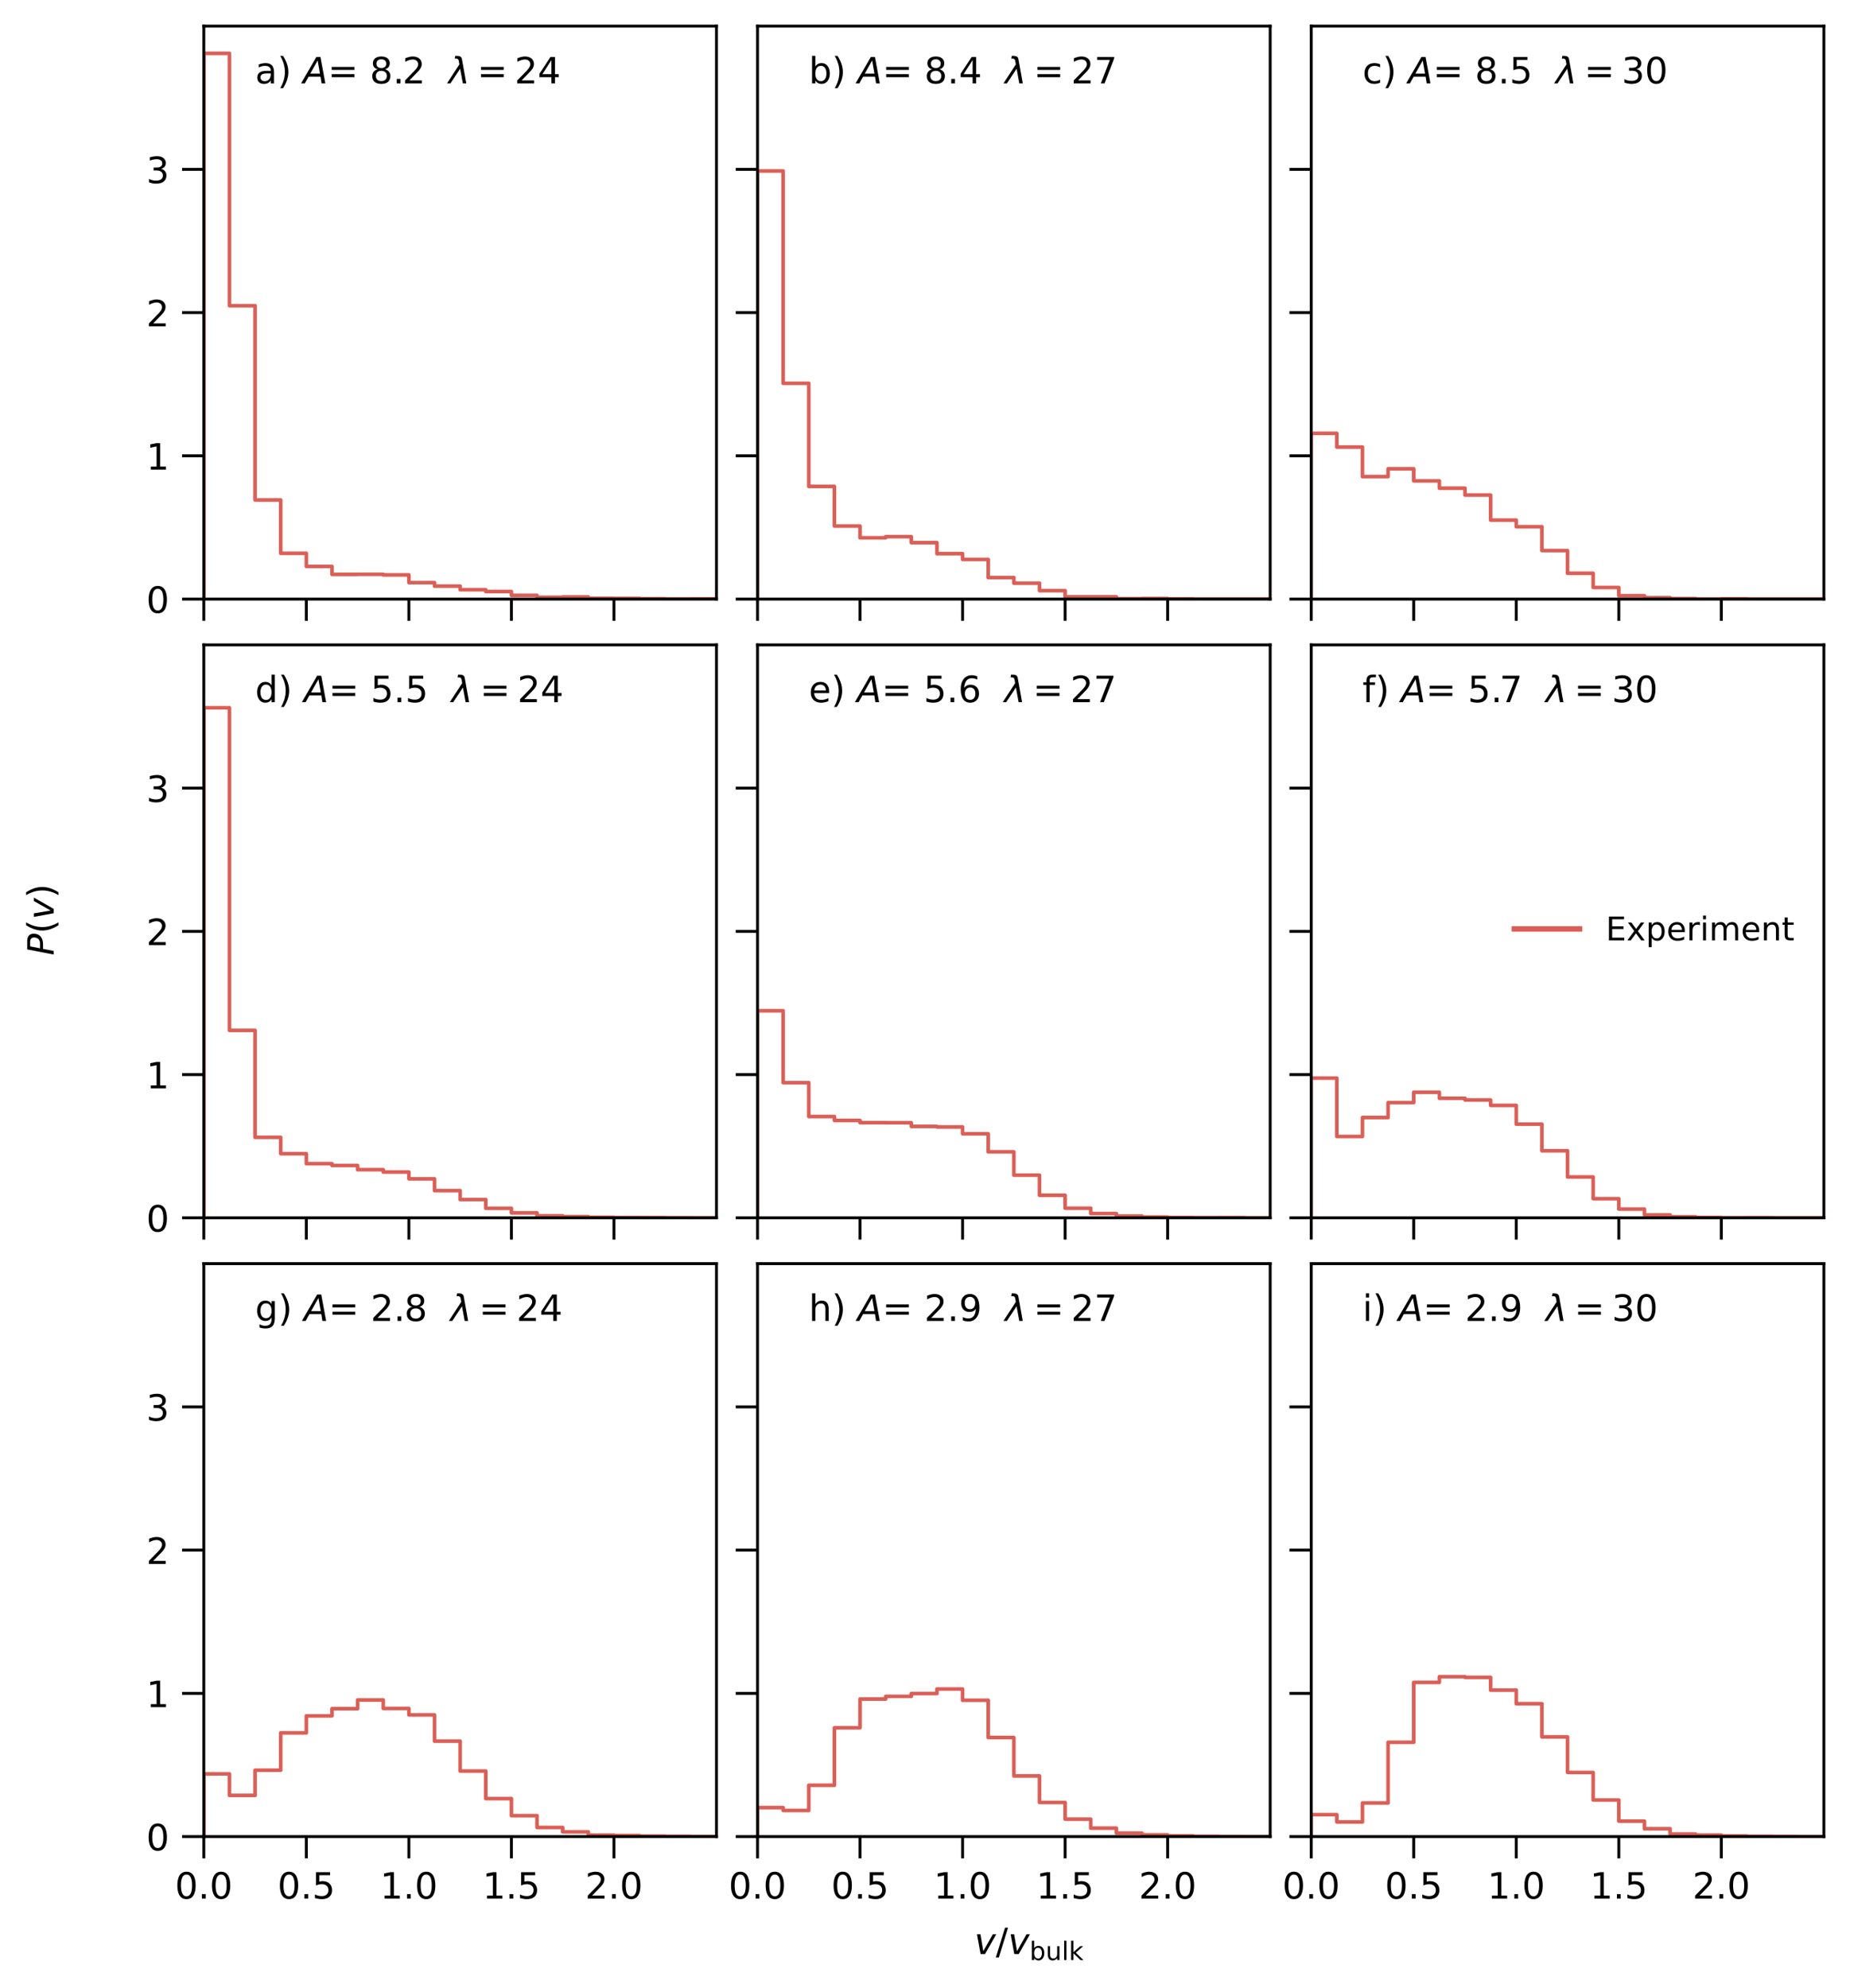 <?xml version="1.0" encoding="utf-8" standalone="no"?>
<!DOCTYPE svg PUBLIC "-//W3C//DTD SVG 1.1//EN"
  "http://www.w3.org/Graphics/SVG/1.1/DTD/svg11.dtd">
<!-- Created with matplotlib (https://matplotlib.org/) -->
<svg height="547.84pt" version="1.1" viewBox="0 0 509.76 547.84" width="509.76pt" xmlns="http://www.w3.org/2000/svg" xmlns:xlink="http://www.w3.org/1999/xlink">
 <defs>
  <style type="text/css">
*{stroke-linecap:butt;stroke-linejoin:round;}
  </style>
 </defs>
 <g id="figure_1">
  <g id="patch_1">
   <path d="M 0 547.84 
L 509.76 547.84 
L 509.76 0 
L 0 0 
z
" style="fill:#ffffff;"/>
  </g>
  <g id="axes_1">
   <g id="patch_2">
    <path d="M 56.16 165.099 
L 197.426 165.099 
L 197.426 7.2 
L 56.16 7.2 
z
" style="fill:#ffffff;"/>
   </g>
   <g id="patch_3">
    <path clip-path="url(#pbe1ad9c36d)" d="M 56.16 165.099 
L 56.16 14.712 
L 63.223 14.712 
L 63.223 84.258 
L 70.287 84.258 
L 70.287 137.795 
L 77.35 137.795 
L 77.35 152.492 
L 84.413 152.492 
L 84.413 156.101 
L 91.476 156.101 
L 91.476 158.294 
L 98.54 158.294 
L 98.54 158.277 
L 105.603 158.277 
L 105.603 158.45 
L 112.666 158.45 
L 112.666 160.574 
L 119.73 160.574 
L 119.73 161.541 
L 126.793 161.541 
L 126.793 162.526 
L 133.856 162.526 
L 133.856 163.026 
L 140.919 163.026 
L 140.919 164.08 
L 147.983 164.08 
L 147.983 164.598 
L 155.046 164.598 
L 155.046 164.512 
L 162.109 164.512 
L 162.109 164.891 
L 169.173 164.891 
L 169.173 164.909 
L 176.236 164.909 
L 176.236 165.012 
L 183.299 165.012 
L 183.299 165.081 
L 190.363 165.081 
L 190.363 165.047 
L 197.426 165.047 
L 197.426 165.099 
" style="fill:none;stroke:#db5f57;stroke-linejoin:miter;"/>
   </g>
   <g id="matplotlib.axis_1">
    <g id="xtick_1">
     <g id="line2d_1">
      <defs>
       <path d="M 0 0 
L 0 6 
" id="me0fd6e1ea9" style="stroke:#000000;stroke-width:0.8;"/>
      </defs>
      <g>
       <use style="stroke:#000000;stroke-width:0.8;" x="56.16" xlink:href="#me0fd6e1ea9" y="165.099"/>
      </g>
     </g>
    </g>
    <g id="xtick_2">
     <g id="line2d_2">
      <g>
       <use style="stroke:#000000;stroke-width:0.8;" x="84.413" xlink:href="#me0fd6e1ea9" y="165.099"/>
      </g>
     </g>
    </g>
    <g id="xtick_3">
     <g id="line2d_3">
      <g>
       <use style="stroke:#000000;stroke-width:0.8;" x="112.666" xlink:href="#me0fd6e1ea9" y="165.099"/>
      </g>
     </g>
    </g>
    <g id="xtick_4">
     <g id="line2d_4">
      <g>
       <use style="stroke:#000000;stroke-width:0.8;" x="140.919" xlink:href="#me0fd6e1ea9" y="165.099"/>
      </g>
     </g>
    </g>
    <g id="xtick_5">
     <g id="line2d_5">
      <g>
       <use style="stroke:#000000;stroke-width:0.8;" x="169.173" xlink:href="#me0fd6e1ea9" y="165.099"/>
      </g>
     </g>
    </g>
   </g>
   <g id="matplotlib.axis_2">
    <g id="ytick_1">
     <g id="line2d_6">
      <defs>
       <path d="M 0 0 
L -6 0 
" id="mf994fcd249" style="stroke:#000000;stroke-width:0.8;"/>
      </defs>
      <g>
       <use style="stroke:#000000;stroke-width:0.8;" x="56.16" xlink:href="#mf994fcd249" y="165.099"/>
      </g>
     </g>
     <g id="text_1">
      <!-- 0 -->
      <defs>
       <path d="M 31.781 66.406 
Q 24.172 66.406 20.328 58.906 
Q 16.5 51.422 16.5 36.375 
Q 16.5 21.391 20.328 13.891 
Q 24.172 6.391 31.781 6.391 
Q 39.453 6.391 43.281 13.891 
Q 47.125 21.391 47.125 36.375 
Q 47.125 51.422 43.281 58.906 
Q 39.453 66.406 31.781 66.406 
z
M 31.781 74.219 
Q 44.047 74.219 50.516 64.516 
Q 56.984 54.828 56.984 36.375 
Q 56.984 17.969 50.516 8.266 
Q 44.047 -1.422 31.781 -1.422 
Q 19.531 -1.422 13.062 8.266 
Q 6.594 17.969 6.594 36.375 
Q 6.594 54.828 13.062 64.516 
Q 19.531 74.219 31.781 74.219 
z
" id="DejaVuSans-48"/>
      </defs>
      <g transform="translate(40.297 168.898)scale(0.1 -0.1)">
       <use xlink:href="#DejaVuSans-48"/>
      </g>
     </g>
    </g>
    <g id="ytick_2">
     <g id="line2d_7">
      <g>
       <use style="stroke:#000000;stroke-width:0.8;" x="56.16" xlink:href="#mf994fcd249" y="125.624"/>
      </g>
     </g>
     <g id="text_2">
      <!-- 1 -->
      <defs>
       <path d="M 12.406 8.297 
L 28.516 8.297 
L 28.516 63.922 
L 10.984 60.406 
L 10.984 69.391 
L 28.422 72.906 
L 38.281 72.906 
L 38.281 8.297 
L 54.391 8.297 
L 54.391 0 
L 12.406 0 
z
" id="DejaVuSans-49"/>
      </defs>
      <g transform="translate(40.297 129.423)scale(0.1 -0.1)">
       <use xlink:href="#DejaVuSans-49"/>
      </g>
     </g>
    </g>
    <g id="ytick_3">
     <g id="line2d_8">
      <g>
       <use style="stroke:#000000;stroke-width:0.8;" x="56.16" xlink:href="#mf994fcd249" y="86.149"/>
      </g>
     </g>
     <g id="text_3">
      <!-- 2 -->
      <defs>
       <path d="M 19.188 8.297 
L 53.609 8.297 
L 53.609 0 
L 7.328 0 
L 7.328 8.297 
Q 12.938 14.109 22.625 23.891 
Q 32.328 33.688 34.812 36.531 
Q 39.547 41.844 41.422 45.531 
Q 43.312 49.219 43.312 52.781 
Q 43.312 58.594 39.234 62.25 
Q 35.156 65.922 28.609 65.922 
Q 23.969 65.922 18.812 64.312 
Q 13.672 62.703 7.812 59.422 
L 7.812 69.391 
Q 13.766 71.781 18.938 73 
Q 24.125 74.219 28.422 74.219 
Q 39.75 74.219 46.484 68.547 
Q 53.219 62.891 53.219 53.422 
Q 53.219 48.922 51.531 44.891 
Q 49.859 40.875 45.406 35.406 
Q 44.188 33.984 37.641 27.219 
Q 31.109 20.453 19.188 8.297 
z
" id="DejaVuSans-50"/>
      </defs>
      <g transform="translate(40.297 89.949)scale(0.1 -0.1)">
       <use xlink:href="#DejaVuSans-50"/>
      </g>
     </g>
    </g>
    <g id="ytick_4">
     <g id="line2d_9">
      <g>
       <use style="stroke:#000000;stroke-width:0.8;" x="56.16" xlink:href="#mf994fcd249" y="46.675"/>
      </g>
     </g>
     <g id="text_4">
      <!-- 3 -->
      <defs>
       <path d="M 40.578 39.312 
Q 47.656 37.797 51.625 33 
Q 55.609 28.219 55.609 21.188 
Q 55.609 10.406 48.188 4.484 
Q 40.766 -1.422 27.094 -1.422 
Q 22.516 -1.422 17.656 -0.516 
Q 12.797 0.391 7.625 2.203 
L 7.625 11.719 
Q 11.719 9.328 16.594 8.109 
Q 21.484 6.891 26.812 6.891 
Q 36.078 6.891 40.938 10.547 
Q 45.797 14.203 45.797 21.188 
Q 45.797 27.641 41.281 31.266 
Q 36.766 34.906 28.719 34.906 
L 20.219 34.906 
L 20.219 43.016 
L 29.109 43.016 
Q 36.375 43.016 40.234 45.922 
Q 44.094 48.828 44.094 54.297 
Q 44.094 59.906 40.109 62.906 
Q 36.141 65.922 28.719 65.922 
Q 24.656 65.922 20.016 65.031 
Q 15.375 64.156 9.812 62.312 
L 9.812 71.094 
Q 15.438 72.656 20.344 73.438 
Q 25.25 74.219 29.594 74.219 
Q 40.828 74.219 47.359 69.109 
Q 53.906 64.016 53.906 55.328 
Q 53.906 49.266 50.438 45.094 
Q 46.969 40.922 40.578 39.312 
z
" id="DejaVuSans-51"/>
      </defs>
      <g transform="translate(40.297 50.474)scale(0.1 -0.1)">
       <use xlink:href="#DejaVuSans-51"/>
      </g>
     </g>
    </g>
   </g>
   <g id="patch_4">
    <path d="M 56.16 165.099 
L 56.16 7.2 
" style="fill:none;stroke:#000000;stroke-linecap:square;stroke-linejoin:miter;stroke-width:0.8;"/>
   </g>
   <g id="patch_5">
    <path d="M 197.426 165.099 
L 197.426 7.2 
" style="fill:none;stroke:#000000;stroke-linecap:square;stroke-linejoin:miter;stroke-width:0.8;"/>
   </g>
   <g id="patch_6">
    <path d="M 56.16 165.099 
L 197.426 165.099 
" style="fill:none;stroke:#000000;stroke-linecap:square;stroke-linejoin:miter;stroke-width:0.8;"/>
   </g>
   <g id="patch_7">
    <path d="M 56.16 7.2 
L 197.426 7.2 
" style="fill:none;stroke:#000000;stroke-linecap:square;stroke-linejoin:miter;stroke-width:0.8;"/>
   </g>
   <g id="text_5">
    <!-- a) $A$= 8.2  $\lambda=$24 -->
    <defs>
     <path d="M 34.281 27.484 
Q 23.391 27.484 19.188 25 
Q 14.984 22.516 14.984 16.5 
Q 14.984 11.719 18.141 8.906 
Q 21.297 6.109 26.703 6.109 
Q 34.188 6.109 38.703 11.406 
Q 43.219 16.703 43.219 25.484 
L 43.219 27.484 
z
M 52.203 31.203 
L 52.203 0 
L 43.219 0 
L 43.219 8.297 
Q 40.141 3.328 35.547 0.953 
Q 30.953 -1.422 24.312 -1.422 
Q 15.922 -1.422 10.953 3.297 
Q 6 8.016 6 15.922 
Q 6 25.141 12.172 29.828 
Q 18.359 34.516 30.609 34.516 
L 43.219 34.516 
L 43.219 35.406 
Q 43.219 41.609 39.141 45 
Q 35.062 48.391 27.688 48.391 
Q 23 48.391 18.547 47.266 
Q 14.109 46.141 10.016 43.891 
L 10.016 52.203 
Q 14.938 54.109 19.578 55.047 
Q 24.219 56 28.609 56 
Q 40.484 56 46.344 49.844 
Q 52.203 43.703 52.203 31.203 
z
" id="DejaVuSans-97"/>
     <path d="M 8.016 75.875 
L 15.828 75.875 
Q 23.141 64.359 26.781 53.312 
Q 30.422 42.281 30.422 31.391 
Q 30.422 20.453 26.781 9.375 
Q 23.141 -1.703 15.828 -13.188 
L 8.016 -13.188 
Q 14.5 -2 17.703 9.062 
Q 20.906 20.125 20.906 31.391 
Q 20.906 42.672 17.703 53.656 
Q 14.5 64.656 8.016 75.875 
z
" id="DejaVuSans-41"/>
     <path id="DejaVuSans-32"/>
     <path d="M 36.812 72.906 
L 48 72.906 
L 61.531 0 
L 51.219 0 
L 48.188 18.703 
L 15.375 18.703 
L 5.078 0 
L -5.328 0 
z
M 40.375 63.188 
L 19.922 26.906 
L 46.688 26.906 
z
" id="DejaVuSans-Oblique-65"/>
     <path d="M 10.594 45.406 
L 73.188 45.406 
L 73.188 37.203 
L 10.594 37.203 
z
M 10.594 25.484 
L 73.188 25.484 
L 73.188 17.188 
L 10.594 17.188 
z
" id="DejaVuSans-61"/>
     <path d="M 31.781 34.625 
Q 24.75 34.625 20.719 30.859 
Q 16.703 27.094 16.703 20.516 
Q 16.703 13.922 20.719 10.156 
Q 24.75 6.391 31.781 6.391 
Q 38.812 6.391 42.859 10.172 
Q 46.922 13.969 46.922 20.516 
Q 46.922 27.094 42.891 30.859 
Q 38.875 34.625 31.781 34.625 
z
M 21.922 38.812 
Q 15.578 40.375 12.031 44.719 
Q 8.5 49.078 8.5 55.328 
Q 8.5 64.062 14.719 69.141 
Q 20.953 74.219 31.781 74.219 
Q 42.672 74.219 48.875 69.141 
Q 55.078 64.062 55.078 55.328 
Q 55.078 49.078 51.531 44.719 
Q 48 40.375 41.703 38.812 
Q 48.828 37.156 52.797 32.312 
Q 56.781 27.484 56.781 20.516 
Q 56.781 9.906 50.312 4.234 
Q 43.844 -1.422 31.781 -1.422 
Q 19.734 -1.422 13.25 4.234 
Q 6.781 9.906 6.781 20.516 
Q 6.781 27.484 10.781 32.312 
Q 14.797 37.156 21.922 38.812 
z
M 18.312 54.391 
Q 18.312 48.734 21.844 45.562 
Q 25.391 42.391 31.781 42.391 
Q 38.141 42.391 41.719 45.562 
Q 45.312 48.734 45.312 54.391 
Q 45.312 60.062 41.719 63.234 
Q 38.141 66.406 31.781 66.406 
Q 25.391 66.406 21.844 63.234 
Q 18.312 60.062 18.312 54.391 
z
" id="DejaVuSans-56"/>
     <path d="M 10.688 12.406 
L 21 12.406 
L 21 0 
L 10.688 0 
z
" id="DejaVuSans-46"/>
     <path d="M 36.719 67.438 
L 48.828 0 
L 39.312 0 
L 31.844 40.438 
L 5.125 0 
L -4.391 0 
L 29.734 52.438 
L 28.031 62.109 
Q 26.953 68.266 21.734 68.266 
L 17.047 68.266 
L 18.5 75.984 
L 24.219 75.875 
Q 35.203 75.734 36.719 67.438 
z
" id="DejaVuSans-Oblique-955"/>
     <path d="M 37.797 64.312 
L 12.891 25.391 
L 37.797 25.391 
z
M 35.203 72.906 
L 47.609 72.906 
L 47.609 25.391 
L 58.016 25.391 
L 58.016 17.188 
L 47.609 17.188 
L 47.609 0 
L 37.797 0 
L 37.797 17.188 
L 4.891 17.188 
L 4.891 26.703 
z
" id="DejaVuSans-52"/>
    </defs>
    <g transform="translate(70.287 22.99)scale(0.1 -0.1)">
     <use transform="translate(0 0.016)" xlink:href="#DejaVuSans-97"/>
     <use transform="translate(61.279 0.016)" xlink:href="#DejaVuSans-41"/>
     <use transform="translate(100.293 0.016)" xlink:href="#DejaVuSans-32"/>
     <use transform="translate(132.08 0.016)" xlink:href="#DejaVuSans-Oblique-65"/>
     <use transform="translate(200.488 0.016)" xlink:href="#DejaVuSans-61"/>
     <use transform="translate(284.277 0.016)" xlink:href="#DejaVuSans-32"/>
     <use transform="translate(316.064 0.016)" xlink:href="#DejaVuSans-56"/>
     <use transform="translate(379.688 0.016)" xlink:href="#DejaVuSans-46"/>
     <use transform="translate(405.975 0.016)" xlink:href="#DejaVuSans-50"/>
     <use transform="translate(469.598 0.016)" xlink:href="#DejaVuSans-32"/>
     <use transform="translate(501.385 0.016)" xlink:href="#DejaVuSans-32"/>
     <use transform="translate(533.172 0.016)" xlink:href="#DejaVuSans-Oblique-955"/>
     <use transform="translate(611.834 0.016)" xlink:href="#DejaVuSans-61"/>
     <use transform="translate(715.105 0.016)" xlink:href="#DejaVuSans-50"/>
     <use transform="translate(778.729 0.016)" xlink:href="#DejaVuSans-52"/>
    </g>
   </g>
  </g>
  <g id="axes_2">
   <g id="patch_8">
    <path d="M 208.727 165.099 
L 349.993 165.099 
L 349.993 7.2 
L 208.727 7.2 
z
" style="fill:#ffffff;"/>
   </g>
   <g id="patch_9">
    <path clip-path="url(#pcbec2f696b)" d="M 208.727 165.099 
L 208.727 47.119 
L 215.79 47.119 
L 215.79 105.645 
L 222.854 105.645 
L 222.854 134.059 
L 229.917 134.059 
L 229.917 144.972 
L 236.98 144.972 
L 236.98 148.215 
L 244.044 148.215 
L 244.044 147.906 
L 251.107 147.906 
L 251.107 149.553 
L 258.17 149.553 
L 258.17 152.59 
L 265.233 152.59 
L 265.233 154.186 
L 272.297 154.186 
L 272.297 159.179 
L 279.36 159.179 
L 279.36 160.723 
L 286.423 160.723 
L 286.423 162.782 
L 293.487 162.782 
L 293.487 164.481 
L 300.55 164.481 
L 300.55 164.481 
L 307.613 164.481 
L 307.613 164.996 
L 314.676 164.996 
L 314.676 164.944 
L 321.74 164.944 
L 321.74 165.047 
L 328.803 165.047 
L 328.803 165.099 
L 335.866 165.099 
L 335.866 165.099 
L 342.93 165.099 
L 342.93 165.099 
L 349.993 165.099 
L 349.993 165.099 
" style="fill:none;stroke:#db5f57;stroke-linejoin:miter;"/>
   </g>
   <g id="matplotlib.axis_3">
    <g id="xtick_6">
     <g id="line2d_10">
      <g>
       <use style="stroke:#000000;stroke-width:0.8;" x="208.727" xlink:href="#me0fd6e1ea9" y="165.099"/>
      </g>
     </g>
    </g>
    <g id="xtick_7">
     <g id="line2d_11">
      <g>
       <use style="stroke:#000000;stroke-width:0.8;" x="236.98" xlink:href="#me0fd6e1ea9" y="165.099"/>
      </g>
     </g>
    </g>
    <g id="xtick_8">
     <g id="line2d_12">
      <g>
       <use style="stroke:#000000;stroke-width:0.8;" x="265.233" xlink:href="#me0fd6e1ea9" y="165.099"/>
      </g>
     </g>
    </g>
    <g id="xtick_9">
     <g id="line2d_13">
      <g>
       <use style="stroke:#000000;stroke-width:0.8;" x="293.487" xlink:href="#me0fd6e1ea9" y="165.099"/>
      </g>
     </g>
    </g>
    <g id="xtick_10">
     <g id="line2d_14">
      <g>
       <use style="stroke:#000000;stroke-width:0.8;" x="321.74" xlink:href="#me0fd6e1ea9" y="165.099"/>
      </g>
     </g>
    </g>
   </g>
   <g id="matplotlib.axis_4">
    <g id="ytick_5">
     <g id="line2d_15">
      <g>
       <use style="stroke:#000000;stroke-width:0.8;" x="208.727" xlink:href="#mf994fcd249" y="165.099"/>
      </g>
     </g>
    </g>
    <g id="ytick_6">
     <g id="line2d_16">
      <g>
       <use style="stroke:#000000;stroke-width:0.8;" x="208.727" xlink:href="#mf994fcd249" y="125.624"/>
      </g>
     </g>
    </g>
    <g id="ytick_7">
     <g id="line2d_17">
      <g>
       <use style="stroke:#000000;stroke-width:0.8;" x="208.727" xlink:href="#mf994fcd249" y="86.149"/>
      </g>
     </g>
    </g>
    <g id="ytick_8">
     <g id="line2d_18">
      <g>
       <use style="stroke:#000000;stroke-width:0.8;" x="208.727" xlink:href="#mf994fcd249" y="46.675"/>
      </g>
     </g>
    </g>
   </g>
   <g id="patch_10">
    <path d="M 208.727 165.099 
L 208.727 7.2 
" style="fill:none;stroke:#000000;stroke-linecap:square;stroke-linejoin:miter;stroke-width:0.8;"/>
   </g>
   <g id="patch_11">
    <path d="M 349.993 165.099 
L 349.993 7.2 
" style="fill:none;stroke:#000000;stroke-linecap:square;stroke-linejoin:miter;stroke-width:0.8;"/>
   </g>
   <g id="patch_12">
    <path d="M 208.727 165.099 
L 349.993 165.099 
" style="fill:none;stroke:#000000;stroke-linecap:square;stroke-linejoin:miter;stroke-width:0.8;"/>
   </g>
   <g id="patch_13">
    <path d="M 208.727 7.2 
L 349.993 7.2 
" style="fill:none;stroke:#000000;stroke-linecap:square;stroke-linejoin:miter;stroke-width:0.8;"/>
   </g>
   <g id="text_6">
    <!-- b) $A$= 8.4  $\lambda=$27 -->
    <defs>
     <path d="M 48.688 27.297 
Q 48.688 37.203 44.609 42.844 
Q 40.531 48.484 33.406 48.484 
Q 26.266 48.484 22.188 42.844 
Q 18.109 37.203 18.109 27.297 
Q 18.109 17.391 22.188 11.75 
Q 26.266 6.109 33.406 6.109 
Q 40.531 6.109 44.609 11.75 
Q 48.688 17.391 48.688 27.297 
z
M 18.109 46.391 
Q 20.953 51.266 25.266 53.625 
Q 29.594 56 35.594 56 
Q 45.562 56 51.781 48.094 
Q 58.016 40.188 58.016 27.297 
Q 58.016 14.406 51.781 6.484 
Q 45.562 -1.422 35.594 -1.422 
Q 29.594 -1.422 25.266 0.953 
Q 20.953 3.328 18.109 8.203 
L 18.109 0 
L 9.078 0 
L 9.078 75.984 
L 18.109 75.984 
z
" id="DejaVuSans-98"/>
     <path d="M 8.203 72.906 
L 55.078 72.906 
L 55.078 68.703 
L 28.609 0 
L 18.312 0 
L 43.219 64.594 
L 8.203 64.594 
z
" id="DejaVuSans-55"/>
    </defs>
    <g transform="translate(222.854 22.99)scale(0.1 -0.1)">
     <use transform="translate(0 0.016)" xlink:href="#DejaVuSans-98"/>
     <use transform="translate(63.477 0.016)" xlink:href="#DejaVuSans-41"/>
     <use transform="translate(102.49 0.016)" xlink:href="#DejaVuSans-32"/>
     <use transform="translate(134.277 0.016)" xlink:href="#DejaVuSans-Oblique-65"/>
     <use transform="translate(202.686 0.016)" xlink:href="#DejaVuSans-61"/>
     <use transform="translate(286.475 0.016)" xlink:href="#DejaVuSans-32"/>
     <use transform="translate(318.262 0.016)" xlink:href="#DejaVuSans-56"/>
     <use transform="translate(381.885 0.016)" xlink:href="#DejaVuSans-46"/>
     <use transform="translate(413.672 0.016)" xlink:href="#DejaVuSans-52"/>
     <use transform="translate(477.295 0.016)" xlink:href="#DejaVuSans-32"/>
     <use transform="translate(509.082 0.016)" xlink:href="#DejaVuSans-32"/>
     <use transform="translate(540.869 0.016)" xlink:href="#DejaVuSans-Oblique-955"/>
     <use transform="translate(619.531 0.016)" xlink:href="#DejaVuSans-61"/>
     <use transform="translate(722.803 0.016)" xlink:href="#DejaVuSans-50"/>
     <use transform="translate(786.426 0.016)" xlink:href="#DejaVuSans-55"/>
    </g>
   </g>
  </g>
  <g id="axes_3">
   <g id="patch_14">
    <path d="M 361.294 165.099 
L 502.56 165.099 
L 502.56 7.2 
L 361.294 7.2 
z
" style="fill:#ffffff;"/>
   </g>
   <g id="patch_15">
    <path clip-path="url(#p5d5a1e4c6e)" d="M 361.294 165.099 
L 361.294 119.436 
L 368.357 119.436 
L 368.357 123.214 
L 375.421 123.214 
L 375.421 131.356 
L 382.484 131.356 
L 382.484 129.207 
L 389.547 129.207 
L 389.547 132.529 
L 396.611 132.529 
L 396.611 134.548 
L 403.674 134.548 
L 403.674 136.437 
L 410.737 136.437 
L 410.737 143.342 
L 417.801 143.342 
L 417.801 145.166 
L 424.864 145.166 
L 424.864 151.745 
L 431.927 151.745 
L 431.927 157.999 
L 438.99 157.999 
L 438.99 161.907 
L 446.054 161.907 
L 446.054 164.187 
L 453.117 164.187 
L 453.117 164.708 
L 460.18 164.708 
L 460.18 164.968 
L 467.244 164.968 
L 467.244 165.099 
L 474.307 165.099 
L 474.307 165.034 
L 481.37 165.034 
L 481.37 165.099 
L 488.433 165.099 
L 488.433 165.099 
L 495.497 165.099 
L 495.497 165.099 
L 502.56 165.099 
L 502.56 165.099 
" style="fill:none;stroke:#db5f57;stroke-linejoin:miter;"/>
   </g>
   <g id="matplotlib.axis_5">
    <g id="xtick_11">
     <g id="line2d_19">
      <g>
       <use style="stroke:#000000;stroke-width:0.8;" x="361.294" xlink:href="#me0fd6e1ea9" y="165.099"/>
      </g>
     </g>
    </g>
    <g id="xtick_12">
     <g id="line2d_20">
      <g>
       <use style="stroke:#000000;stroke-width:0.8;" x="389.547" xlink:href="#me0fd6e1ea9" y="165.099"/>
      </g>
     </g>
    </g>
    <g id="xtick_13">
     <g id="line2d_21">
      <g>
       <use style="stroke:#000000;stroke-width:0.8;" x="417.801" xlink:href="#me0fd6e1ea9" y="165.099"/>
      </g>
     </g>
    </g>
    <g id="xtick_14">
     <g id="line2d_22">
      <g>
       <use style="stroke:#000000;stroke-width:0.8;" x="446.054" xlink:href="#me0fd6e1ea9" y="165.099"/>
      </g>
     </g>
    </g>
    <g id="xtick_15">
     <g id="line2d_23">
      <g>
       <use style="stroke:#000000;stroke-width:0.8;" x="474.307" xlink:href="#me0fd6e1ea9" y="165.099"/>
      </g>
     </g>
    </g>
   </g>
   <g id="matplotlib.axis_6">
    <g id="ytick_9">
     <g id="line2d_24">
      <g>
       <use style="stroke:#000000;stroke-width:0.8;" x="361.294" xlink:href="#mf994fcd249" y="165.099"/>
      </g>
     </g>
    </g>
    <g id="ytick_10">
     <g id="line2d_25">
      <g>
       <use style="stroke:#000000;stroke-width:0.8;" x="361.294" xlink:href="#mf994fcd249" y="125.624"/>
      </g>
     </g>
    </g>
    <g id="ytick_11">
     <g id="line2d_26">
      <g>
       <use style="stroke:#000000;stroke-width:0.8;" x="361.294" xlink:href="#mf994fcd249" y="86.149"/>
      </g>
     </g>
    </g>
    <g id="ytick_12">
     <g id="line2d_27">
      <g>
       <use style="stroke:#000000;stroke-width:0.8;" x="361.294" xlink:href="#mf994fcd249" y="46.675"/>
      </g>
     </g>
    </g>
   </g>
   <g id="patch_16">
    <path d="M 361.294 165.099 
L 361.294 7.2 
" style="fill:none;stroke:#000000;stroke-linecap:square;stroke-linejoin:miter;stroke-width:0.8;"/>
   </g>
   <g id="patch_17">
    <path d="M 502.56 165.099 
L 502.56 7.2 
" style="fill:none;stroke:#000000;stroke-linecap:square;stroke-linejoin:miter;stroke-width:0.8;"/>
   </g>
   <g id="patch_18">
    <path d="M 361.294 165.099 
L 502.56 165.099 
" style="fill:none;stroke:#000000;stroke-linecap:square;stroke-linejoin:miter;stroke-width:0.8;"/>
   </g>
   <g id="patch_19">
    <path d="M 361.294 7.2 
L 502.56 7.2 
" style="fill:none;stroke:#000000;stroke-linecap:square;stroke-linejoin:miter;stroke-width:0.8;"/>
   </g>
   <g id="text_7">
    <!-- c) $A$= 8.5  $\lambda=$30 -->
    <defs>
     <path d="M 48.781 52.594 
L 48.781 44.188 
Q 44.969 46.297 41.141 47.344 
Q 37.312 48.391 33.406 48.391 
Q 24.656 48.391 19.812 42.844 
Q 14.984 37.312 14.984 27.297 
Q 14.984 17.281 19.812 11.734 
Q 24.656 6.203 33.406 6.203 
Q 37.312 6.203 41.141 7.25 
Q 44.969 8.297 48.781 10.406 
L 48.781 2.094 
Q 45.016 0.344 40.984 -0.531 
Q 36.969 -1.422 32.422 -1.422 
Q 20.062 -1.422 12.781 6.344 
Q 5.516 14.109 5.516 27.297 
Q 5.516 40.672 12.859 48.328 
Q 20.219 56 33.016 56 
Q 37.156 56 41.109 55.141 
Q 45.062 54.297 48.781 52.594 
z
" id="DejaVuSans-99"/>
     <path d="M 10.797 72.906 
L 49.516 72.906 
L 49.516 64.594 
L 19.828 64.594 
L 19.828 46.734 
Q 21.969 47.469 24.109 47.828 
Q 26.266 48.188 28.422 48.188 
Q 40.625 48.188 47.75 41.5 
Q 54.891 34.812 54.891 23.391 
Q 54.891 11.625 47.562 5.094 
Q 40.234 -1.422 26.906 -1.422 
Q 22.312 -1.422 17.547 -0.641 
Q 12.797 0.141 7.719 1.703 
L 7.719 11.625 
Q 12.109 9.234 16.797 8.062 
Q 21.484 6.891 26.703 6.891 
Q 35.156 6.891 40.078 11.328 
Q 45.016 15.766 45.016 23.391 
Q 45.016 31 40.078 35.438 
Q 35.156 39.891 26.703 39.891 
Q 22.75 39.891 18.812 39.016 
Q 14.891 38.141 10.797 36.281 
z
" id="DejaVuSans-53"/>
    </defs>
    <g transform="translate(375.421 22.99)scale(0.1 -0.1)">
     <use transform="translate(0 0.016)" xlink:href="#DejaVuSans-99"/>
     <use transform="translate(54.98 0.016)" xlink:href="#DejaVuSans-41"/>
     <use transform="translate(93.994 0.016)" xlink:href="#DejaVuSans-32"/>
     <use transform="translate(125.781 0.016)" xlink:href="#DejaVuSans-Oblique-65"/>
     <use transform="translate(194.189 0.016)" xlink:href="#DejaVuSans-61"/>
     <use transform="translate(277.979 0.016)" xlink:href="#DejaVuSans-32"/>
     <use transform="translate(309.766 0.016)" xlink:href="#DejaVuSans-56"/>
     <use transform="translate(373.389 0.016)" xlink:href="#DejaVuSans-46"/>
     <use transform="translate(405.176 0.016)" xlink:href="#DejaVuSans-53"/>
     <use transform="translate(468.799 0.016)" xlink:href="#DejaVuSans-32"/>
     <use transform="translate(500.586 0.016)" xlink:href="#DejaVuSans-32"/>
     <use transform="translate(532.373 0.016)" xlink:href="#DejaVuSans-Oblique-955"/>
     <use transform="translate(611.035 0.016)" xlink:href="#DejaVuSans-61"/>
     <use transform="translate(714.307 0.016)" xlink:href="#DejaVuSans-51"/>
     <use transform="translate(777.93 0.016)" xlink:href="#DejaVuSans-48"/>
    </g>
   </g>
  </g>
  <g id="axes_4">
   <g id="patch_20">
    <path d="M 56.16 335.629 
L 197.426 335.629 
L 197.426 177.731 
L 56.16 177.731 
z
" style="fill:#ffffff;"/>
   </g>
   <g id="patch_21">
    <path clip-path="url(#padf5a38593)" d="M 56.16 335.629 
L 56.16 195.064 
L 63.223 195.064 
L 63.223 283.972 
L 70.287 283.972 
L 70.287 313.447 
L 77.35 313.447 
L 77.35 317.958 
L 84.413 317.958 
L 84.413 320.702 
L 91.476 320.702 
L 91.476 321.21 
L 98.54 321.21 
L 98.54 322.36 
L 105.603 322.36 
L 105.603 323.009 
L 112.666 323.009 
L 112.666 324.885 
L 119.73 324.885 
L 119.73 328.13 
L 126.793 328.13 
L 126.793 330.604 
L 133.856 330.604 
L 133.856 333.008 
L 140.919 333.008 
L 140.919 334.267 
L 147.983 334.267 
L 147.983 335.064 
L 155.046 335.064 
L 155.046 335.282 
L 162.109 335.282 
L 162.109 335.475 
L 169.173 335.475 
L 169.173 335.552 
L 176.236 335.552 
L 176.236 335.572 
L 183.299 335.572 
L 183.299 335.61 
L 190.363 335.61 
L 190.363 335.617 
L 197.426 335.617 
L 197.426 335.629 
" style="fill:none;stroke:#db5f57;stroke-linejoin:miter;"/>
   </g>
   <g id="matplotlib.axis_7">
    <g id="xtick_16">
     <g id="line2d_28">
      <g>
       <use style="stroke:#000000;stroke-width:0.8;" x="56.16" xlink:href="#me0fd6e1ea9" y="335.629"/>
      </g>
     </g>
    </g>
    <g id="xtick_17">
     <g id="line2d_29">
      <g>
       <use style="stroke:#000000;stroke-width:0.8;" x="84.413" xlink:href="#me0fd6e1ea9" y="335.629"/>
      </g>
     </g>
    </g>
    <g id="xtick_18">
     <g id="line2d_30">
      <g>
       <use style="stroke:#000000;stroke-width:0.8;" x="112.666" xlink:href="#me0fd6e1ea9" y="335.629"/>
      </g>
     </g>
    </g>
    <g id="xtick_19">
     <g id="line2d_31">
      <g>
       <use style="stroke:#000000;stroke-width:0.8;" x="140.919" xlink:href="#me0fd6e1ea9" y="335.629"/>
      </g>
     </g>
    </g>
    <g id="xtick_20">
     <g id="line2d_32">
      <g>
       <use style="stroke:#000000;stroke-width:0.8;" x="169.173" xlink:href="#me0fd6e1ea9" y="335.629"/>
      </g>
     </g>
    </g>
   </g>
   <g id="matplotlib.axis_8">
    <g id="ytick_13">
     <g id="line2d_33">
      <g>
       <use style="stroke:#000000;stroke-width:0.8;" x="56.16" xlink:href="#mf994fcd249" y="335.629"/>
      </g>
     </g>
     <g id="text_8">
      <!-- 0 -->
      <g transform="translate(40.297 339.429)scale(0.1 -0.1)">
       <use xlink:href="#DejaVuSans-48"/>
      </g>
     </g>
    </g>
    <g id="ytick_14">
     <g id="line2d_34">
      <g>
       <use style="stroke:#000000;stroke-width:0.8;" x="56.16" xlink:href="#mf994fcd249" y="296.155"/>
      </g>
     </g>
     <g id="text_9">
      <!-- 1 -->
      <g transform="translate(40.297 299.954)scale(0.1 -0.1)">
       <use xlink:href="#DejaVuSans-49"/>
      </g>
     </g>
    </g>
    <g id="ytick_15">
     <g id="line2d_35">
      <g>
       <use style="stroke:#000000;stroke-width:0.8;" x="56.16" xlink:href="#mf994fcd249" y="256.68"/>
      </g>
     </g>
     <g id="text_10">
      <!-- 2 -->
      <g transform="translate(40.297 260.479)scale(0.1 -0.1)">
       <use xlink:href="#DejaVuSans-50"/>
      </g>
     </g>
    </g>
    <g id="ytick_16">
     <g id="line2d_36">
      <g>
       <use style="stroke:#000000;stroke-width:0.8;" x="56.16" xlink:href="#mf994fcd249" y="217.205"/>
      </g>
     </g>
     <g id="text_11">
      <!-- 3 -->
      <g transform="translate(40.297 221.005)scale(0.1 -0.1)">
       <use xlink:href="#DejaVuSans-51"/>
      </g>
     </g>
    </g>
   </g>
   <g id="patch_22">
    <path d="M 56.16 335.629 
L 56.16 177.731 
" style="fill:none;stroke:#000000;stroke-linecap:square;stroke-linejoin:miter;stroke-width:0.8;"/>
   </g>
   <g id="patch_23">
    <path d="M 197.426 335.629 
L 197.426 177.731 
" style="fill:none;stroke:#000000;stroke-linecap:square;stroke-linejoin:miter;stroke-width:0.8;"/>
   </g>
   <g id="patch_24">
    <path d="M 56.16 335.629 
L 197.426 335.629 
" style="fill:none;stroke:#000000;stroke-linecap:square;stroke-linejoin:miter;stroke-width:0.8;"/>
   </g>
   <g id="patch_25">
    <path d="M 56.16 177.731 
L 197.426 177.731 
" style="fill:none;stroke:#000000;stroke-linecap:square;stroke-linejoin:miter;stroke-width:0.8;"/>
   </g>
   <g id="text_12">
    <!-- d) $A$= 5.5  $\lambda=$24 -->
    <defs>
     <path d="M 45.406 46.391 
L 45.406 75.984 
L 54.391 75.984 
L 54.391 0 
L 45.406 0 
L 45.406 8.203 
Q 42.578 3.328 38.25 0.953 
Q 33.938 -1.422 27.875 -1.422 
Q 17.969 -1.422 11.734 6.484 
Q 5.516 14.406 5.516 27.297 
Q 5.516 40.188 11.734 48.094 
Q 17.969 56 27.875 56 
Q 33.938 56 38.25 53.625 
Q 42.578 51.266 45.406 46.391 
z
M 14.797 27.297 
Q 14.797 17.391 18.875 11.75 
Q 22.953 6.109 30.078 6.109 
Q 37.203 6.109 41.297 11.75 
Q 45.406 17.391 45.406 27.297 
Q 45.406 37.203 41.297 42.844 
Q 37.203 48.484 30.078 48.484 
Q 22.953 48.484 18.875 42.844 
Q 14.797 37.203 14.797 27.297 
z
" id="DejaVuSans-100"/>
    </defs>
    <g transform="translate(70.287 193.521)scale(0.1 -0.1)">
     <use transform="translate(0 0.016)" xlink:href="#DejaVuSans-100"/>
     <use transform="translate(63.477 0.016)" xlink:href="#DejaVuSans-41"/>
     <use transform="translate(102.49 0.016)" xlink:href="#DejaVuSans-32"/>
     <use transform="translate(134.277 0.016)" xlink:href="#DejaVuSans-Oblique-65"/>
     <use transform="translate(202.686 0.016)" xlink:href="#DejaVuSans-61"/>
     <use transform="translate(286.475 0.016)" xlink:href="#DejaVuSans-32"/>
     <use transform="translate(318.262 0.016)" xlink:href="#DejaVuSans-53"/>
     <use transform="translate(381.885 0.016)" xlink:href="#DejaVuSans-46"/>
     <use transform="translate(413.672 0.016)" xlink:href="#DejaVuSans-53"/>
     <use transform="translate(477.295 0.016)" xlink:href="#DejaVuSans-32"/>
     <use transform="translate(509.082 0.016)" xlink:href="#DejaVuSans-32"/>
     <use transform="translate(540.869 0.016)" xlink:href="#DejaVuSans-Oblique-955"/>
     <use transform="translate(619.531 0.016)" xlink:href="#DejaVuSans-61"/>
     <use transform="translate(722.803 0.016)" xlink:href="#DejaVuSans-50"/>
     <use transform="translate(786.426 0.016)" xlink:href="#DejaVuSans-52"/>
    </g>
   </g>
  </g>
  <g id="axes_5">
   <g id="patch_26">
    <path d="M 208.727 335.629 
L 349.993 335.629 
L 349.993 177.731 
L 208.727 177.731 
z
" style="fill:#ffffff;"/>
   </g>
   <g id="patch_27">
    <path clip-path="url(#pee3b2eabaf)" d="M 208.727 335.629 
L 208.727 278.557 
L 215.79 278.557 
L 215.79 298.385 
L 222.854 298.385 
L 222.854 307.719 
L 229.917 307.719 
L 229.917 308.795 
L 236.98 308.795 
L 236.98 309.406 
L 244.044 309.406 
L 244.044 309.427 
L 251.107 309.427 
L 251.107 310.441 
L 258.17 310.441 
L 258.17 310.586 
L 265.233 310.586 
L 265.233 312.469 
L 272.297 312.469 
L 272.297 317.447 
L 279.36 317.447 
L 279.36 323.873 
L 286.423 323.873 
L 286.423 329.41 
L 293.487 329.41 
L 293.487 332.98 
L 300.55 332.98 
L 300.55 334.45 
L 307.613 334.45 
L 307.613 335.133 
L 314.676 335.133 
L 314.676 335.402 
L 321.74 335.402 
L 321.74 335.536 
L 328.803 335.536 
L 328.803 335.578 
L 335.866 335.578 
L 335.866 335.567 
L 342.93 335.567 
L 342.93 335.629 
L 349.993 335.629 
L 349.993 335.629 
" style="fill:none;stroke:#db5f57;stroke-linejoin:miter;"/>
   </g>
   <g id="matplotlib.axis_9">
    <g id="xtick_21">
     <g id="line2d_37">
      <g>
       <use style="stroke:#000000;stroke-width:0.8;" x="208.727" xlink:href="#me0fd6e1ea9" y="335.629"/>
      </g>
     </g>
    </g>
    <g id="xtick_22">
     <g id="line2d_38">
      <g>
       <use style="stroke:#000000;stroke-width:0.8;" x="236.98" xlink:href="#me0fd6e1ea9" y="335.629"/>
      </g>
     </g>
    </g>
    <g id="xtick_23">
     <g id="line2d_39">
      <g>
       <use style="stroke:#000000;stroke-width:0.8;" x="265.233" xlink:href="#me0fd6e1ea9" y="335.629"/>
      </g>
     </g>
    </g>
    <g id="xtick_24">
     <g id="line2d_40">
      <g>
       <use style="stroke:#000000;stroke-width:0.8;" x="293.487" xlink:href="#me0fd6e1ea9" y="335.629"/>
      </g>
     </g>
    </g>
    <g id="xtick_25">
     <g id="line2d_41">
      <g>
       <use style="stroke:#000000;stroke-width:0.8;" x="321.74" xlink:href="#me0fd6e1ea9" y="335.629"/>
      </g>
     </g>
    </g>
   </g>
   <g id="matplotlib.axis_10">
    <g id="ytick_17">
     <g id="line2d_42">
      <g>
       <use style="stroke:#000000;stroke-width:0.8;" x="208.727" xlink:href="#mf994fcd249" y="335.629"/>
      </g>
     </g>
    </g>
    <g id="ytick_18">
     <g id="line2d_43">
      <g>
       <use style="stroke:#000000;stroke-width:0.8;" x="208.727" xlink:href="#mf994fcd249" y="296.155"/>
      </g>
     </g>
    </g>
    <g id="ytick_19">
     <g id="line2d_44">
      <g>
       <use style="stroke:#000000;stroke-width:0.8;" x="208.727" xlink:href="#mf994fcd249" y="256.68"/>
      </g>
     </g>
    </g>
    <g id="ytick_20">
     <g id="line2d_45">
      <g>
       <use style="stroke:#000000;stroke-width:0.8;" x="208.727" xlink:href="#mf994fcd249" y="217.205"/>
      </g>
     </g>
    </g>
   </g>
   <g id="patch_28">
    <path d="M 208.727 335.629 
L 208.727 177.731 
" style="fill:none;stroke:#000000;stroke-linecap:square;stroke-linejoin:miter;stroke-width:0.8;"/>
   </g>
   <g id="patch_29">
    <path d="M 349.993 335.629 
L 349.993 177.731 
" style="fill:none;stroke:#000000;stroke-linecap:square;stroke-linejoin:miter;stroke-width:0.8;"/>
   </g>
   <g id="patch_30">
    <path d="M 208.727 335.629 
L 349.993 335.629 
" style="fill:none;stroke:#000000;stroke-linecap:square;stroke-linejoin:miter;stroke-width:0.8;"/>
   </g>
   <g id="patch_31">
    <path d="M 208.727 177.731 
L 349.993 177.731 
" style="fill:none;stroke:#000000;stroke-linecap:square;stroke-linejoin:miter;stroke-width:0.8;"/>
   </g>
   <g id="text_13">
    <!-- e) $A$= 5.6  $\lambda=$27 -->
    <defs>
     <path d="M 56.203 29.594 
L 56.203 25.203 
L 14.891 25.203 
Q 15.484 15.922 20.484 11.062 
Q 25.484 6.203 34.422 6.203 
Q 39.594 6.203 44.453 7.469 
Q 49.312 8.734 54.109 11.281 
L 54.109 2.781 
Q 49.266 0.734 44.188 -0.344 
Q 39.109 -1.422 33.891 -1.422 
Q 20.797 -1.422 13.156 6.188 
Q 5.516 13.812 5.516 26.812 
Q 5.516 40.234 12.766 48.109 
Q 20.016 56 32.328 56 
Q 43.359 56 49.781 48.891 
Q 56.203 41.797 56.203 29.594 
z
M 47.219 32.234 
Q 47.125 39.594 43.094 43.984 
Q 39.062 48.391 32.422 48.391 
Q 24.906 48.391 20.391 44.141 
Q 15.875 39.891 15.188 32.172 
z
" id="DejaVuSans-101"/>
     <path d="M 33.016 40.375 
Q 26.375 40.375 22.484 35.828 
Q 18.609 31.297 18.609 23.391 
Q 18.609 15.531 22.484 10.953 
Q 26.375 6.391 33.016 6.391 
Q 39.656 6.391 43.531 10.953 
Q 47.406 15.531 47.406 23.391 
Q 47.406 31.297 43.531 35.828 
Q 39.656 40.375 33.016 40.375 
z
M 52.594 71.297 
L 52.594 62.312 
Q 48.875 64.062 45.094 64.984 
Q 41.312 65.922 37.594 65.922 
Q 27.828 65.922 22.672 59.328 
Q 17.531 52.734 16.797 39.406 
Q 19.672 43.656 24.016 45.922 
Q 28.375 48.188 33.594 48.188 
Q 44.578 48.188 50.953 41.516 
Q 57.328 34.859 57.328 23.391 
Q 57.328 12.156 50.688 5.359 
Q 44.047 -1.422 33.016 -1.422 
Q 20.359 -1.422 13.672 8.266 
Q 6.984 17.969 6.984 36.375 
Q 6.984 53.656 15.188 63.938 
Q 23.391 74.219 37.203 74.219 
Q 40.922 74.219 44.703 73.484 
Q 48.484 72.75 52.594 71.297 
z
" id="DejaVuSans-54"/>
    </defs>
    <g transform="translate(222.854 193.521)scale(0.1 -0.1)">
     <use transform="translate(0 0.016)" xlink:href="#DejaVuSans-101"/>
     <use transform="translate(61.523 0.016)" xlink:href="#DejaVuSans-41"/>
     <use transform="translate(100.537 0.016)" xlink:href="#DejaVuSans-32"/>
     <use transform="translate(132.324 0.016)" xlink:href="#DejaVuSans-Oblique-65"/>
     <use transform="translate(200.732 0.016)" xlink:href="#DejaVuSans-61"/>
     <use transform="translate(284.521 0.016)" xlink:href="#DejaVuSans-32"/>
     <use transform="translate(316.309 0.016)" xlink:href="#DejaVuSans-53"/>
     <use transform="translate(379.932 0.016)" xlink:href="#DejaVuSans-46"/>
     <use transform="translate(411.719 0.016)" xlink:href="#DejaVuSans-54"/>
     <use transform="translate(475.342 0.016)" xlink:href="#DejaVuSans-32"/>
     <use transform="translate(507.129 0.016)" xlink:href="#DejaVuSans-32"/>
     <use transform="translate(538.916 0.016)" xlink:href="#DejaVuSans-Oblique-955"/>
     <use transform="translate(617.578 0.016)" xlink:href="#DejaVuSans-61"/>
     <use transform="translate(720.85 0.016)" xlink:href="#DejaVuSans-50"/>
     <use transform="translate(784.473 0.016)" xlink:href="#DejaVuSans-55"/>
    </g>
   </g>
  </g>
  <g id="axes_6">
   <g id="patch_32">
    <path d="M 361.294 335.629 
L 502.56 335.629 
L 502.56 177.731 
L 361.294 177.731 
z
" style="fill:#ffffff;"/>
   </g>
   <g id="patch_33">
    <path clip-path="url(#p17eb86beee)" d="M 361.294 335.629 
L 361.294 297.125 
L 368.357 297.125 
L 368.357 313.216 
L 375.421 313.216 
L 375.421 307.988 
L 382.484 307.988 
L 382.484 303.879 
L 389.547 303.879 
L 389.547 301.03 
L 396.611 301.03 
L 396.611 302.683 
L 403.674 302.683 
L 403.674 303.154 
L 410.737 303.154 
L 410.737 304.642 
L 417.801 304.642 
L 417.801 309.82 
L 424.864 309.82 
L 424.864 317.147 
L 431.927 317.147 
L 431.927 324.372 
L 438.99 324.372 
L 438.99 330.363 
L 446.054 330.363 
L 446.054 333.225 
L 453.117 333.225 
L 453.117 334.828 
L 460.18 334.828 
L 460.18 335.337 
L 467.244 335.337 
L 467.244 335.528 
L 474.307 335.528 
L 474.307 335.604 
L 481.37 335.604 
L 481.37 335.591 
L 488.433 335.591 
L 488.433 335.629 
L 495.497 335.629 
L 495.497 335.629 
L 502.56 335.629 
L 502.56 335.629 
" style="fill:none;stroke:#db5f57;stroke-linejoin:miter;"/>
   </g>
   <g id="matplotlib.axis_11">
    <g id="xtick_26">
     <g id="line2d_46">
      <g>
       <use style="stroke:#000000;stroke-width:0.8;" x="361.294" xlink:href="#me0fd6e1ea9" y="335.629"/>
      </g>
     </g>
    </g>
    <g id="xtick_27">
     <g id="line2d_47">
      <g>
       <use style="stroke:#000000;stroke-width:0.8;" x="389.547" xlink:href="#me0fd6e1ea9" y="335.629"/>
      </g>
     </g>
    </g>
    <g id="xtick_28">
     <g id="line2d_48">
      <g>
       <use style="stroke:#000000;stroke-width:0.8;" x="417.801" xlink:href="#me0fd6e1ea9" y="335.629"/>
      </g>
     </g>
    </g>
    <g id="xtick_29">
     <g id="line2d_49">
      <g>
       <use style="stroke:#000000;stroke-width:0.8;" x="446.054" xlink:href="#me0fd6e1ea9" y="335.629"/>
      </g>
     </g>
    </g>
    <g id="xtick_30">
     <g id="line2d_50">
      <g>
       <use style="stroke:#000000;stroke-width:0.8;" x="474.307" xlink:href="#me0fd6e1ea9" y="335.629"/>
      </g>
     </g>
    </g>
   </g>
   <g id="matplotlib.axis_12">
    <g id="ytick_21">
     <g id="line2d_51">
      <g>
       <use style="stroke:#000000;stroke-width:0.8;" x="361.294" xlink:href="#mf994fcd249" y="335.629"/>
      </g>
     </g>
    </g>
    <g id="ytick_22">
     <g id="line2d_52">
      <g>
       <use style="stroke:#000000;stroke-width:0.8;" x="361.294" xlink:href="#mf994fcd249" y="296.155"/>
      </g>
     </g>
    </g>
    <g id="ytick_23">
     <g id="line2d_53">
      <g>
       <use style="stroke:#000000;stroke-width:0.8;" x="361.294" xlink:href="#mf994fcd249" y="256.68"/>
      </g>
     </g>
    </g>
    <g id="ytick_24">
     <g id="line2d_54">
      <g>
       <use style="stroke:#000000;stroke-width:0.8;" x="361.294" xlink:href="#mf994fcd249" y="217.205"/>
      </g>
     </g>
    </g>
   </g>
   <g id="patch_34">
    <path d="M 361.294 335.629 
L 361.294 177.731 
" style="fill:none;stroke:#000000;stroke-linecap:square;stroke-linejoin:miter;stroke-width:0.8;"/>
   </g>
   <g id="patch_35">
    <path d="M 502.56 335.629 
L 502.56 177.731 
" style="fill:none;stroke:#000000;stroke-linecap:square;stroke-linejoin:miter;stroke-width:0.8;"/>
   </g>
   <g id="patch_36">
    <path d="M 361.294 335.629 
L 502.56 335.629 
" style="fill:none;stroke:#000000;stroke-linecap:square;stroke-linejoin:miter;stroke-width:0.8;"/>
   </g>
   <g id="patch_37">
    <path d="M 361.294 177.731 
L 502.56 177.731 
" style="fill:none;stroke:#000000;stroke-linecap:square;stroke-linejoin:miter;stroke-width:0.8;"/>
   </g>
   <g id="text_14">
    <!-- f) $A$= 5.7  $\lambda=$30 -->
    <defs>
     <path d="M 37.109 75.984 
L 37.109 68.5 
L 28.516 68.5 
Q 23.688 68.5 21.797 66.547 
Q 19.922 64.594 19.922 59.516 
L 19.922 54.688 
L 34.719 54.688 
L 34.719 47.703 
L 19.922 47.703 
L 19.922 0 
L 10.891 0 
L 10.891 47.703 
L 2.297 47.703 
L 2.297 54.688 
L 10.891 54.688 
L 10.891 58.5 
Q 10.891 67.625 15.141 71.797 
Q 19.391 75.984 28.609 75.984 
z
" id="DejaVuSans-102"/>
    </defs>
    <g transform="translate(375.421 193.521)scale(0.1 -0.1)">
     <use transform="translate(0 0.016)" xlink:href="#DejaVuSans-102"/>
     <use transform="translate(35.205 0.016)" xlink:href="#DejaVuSans-41"/>
     <use transform="translate(74.219 0.016)" xlink:href="#DejaVuSans-32"/>
     <use transform="translate(106.006 0.016)" xlink:href="#DejaVuSans-Oblique-65"/>
     <use transform="translate(174.414 0.016)" xlink:href="#DejaVuSans-61"/>
     <use transform="translate(258.203 0.016)" xlink:href="#DejaVuSans-32"/>
     <use transform="translate(289.99 0.016)" xlink:href="#DejaVuSans-53"/>
     <use transform="translate(353.613 0.016)" xlink:href="#DejaVuSans-46"/>
     <use transform="translate(377.65 0.016)" xlink:href="#DejaVuSans-55"/>
     <use transform="translate(441.273 0.016)" xlink:href="#DejaVuSans-32"/>
     <use transform="translate(473.061 0.016)" xlink:href="#DejaVuSans-32"/>
     <use transform="translate(504.848 0.016)" xlink:href="#DejaVuSans-Oblique-955"/>
     <use transform="translate(583.51 0.016)" xlink:href="#DejaVuSans-61"/>
     <use transform="translate(686.781 0.016)" xlink:href="#DejaVuSans-51"/>
     <use transform="translate(750.404 0.016)" xlink:href="#DejaVuSans-48"/>
    </g>
   </g>
   <g id="legend_1">
    <g id="line2d_55">
     <path d="M 417.258 256.013 
L 435.258 256.013 
" style="fill:none;stroke:#db5f57;stroke-linecap:square;stroke-width:1.5;"/>
    </g>
    <g id="line2d_56"/>
    <g id="text_15">
     <!-- Experiment -->
     <defs>
      <path d="M 9.812 72.906 
L 55.906 72.906 
L 55.906 64.594 
L 19.672 64.594 
L 19.672 43.016 
L 54.391 43.016 
L 54.391 34.719 
L 19.672 34.719 
L 19.672 8.297 
L 56.781 8.297 
L 56.781 0 
L 9.812 0 
z
" id="DejaVuSans-69"/>
      <path d="M 54.891 54.688 
L 35.109 28.078 
L 55.906 0 
L 45.312 0 
L 29.391 21.484 
L 13.484 0 
L 2.875 0 
L 24.125 28.609 
L 4.688 54.688 
L 15.281 54.688 
L 29.781 35.203 
L 44.281 54.688 
z
" id="DejaVuSans-120"/>
      <path d="M 18.109 8.203 
L 18.109 -20.797 
L 9.078 -20.797 
L 9.078 54.688 
L 18.109 54.688 
L 18.109 46.391 
Q 20.953 51.266 25.266 53.625 
Q 29.594 56 35.594 56 
Q 45.562 56 51.781 48.094 
Q 58.016 40.188 58.016 27.297 
Q 58.016 14.406 51.781 6.484 
Q 45.562 -1.422 35.594 -1.422 
Q 29.594 -1.422 25.266 0.953 
Q 20.953 3.328 18.109 8.203 
z
M 48.688 27.297 
Q 48.688 37.203 44.609 42.844 
Q 40.531 48.484 33.406 48.484 
Q 26.266 48.484 22.188 42.844 
Q 18.109 37.203 18.109 27.297 
Q 18.109 17.391 22.188 11.75 
Q 26.266 6.109 33.406 6.109 
Q 40.531 6.109 44.609 11.75 
Q 48.688 17.391 48.688 27.297 
z
" id="DejaVuSans-112"/>
      <path d="M 41.109 46.297 
Q 39.594 47.172 37.812 47.578 
Q 36.031 48 33.891 48 
Q 26.266 48 22.188 43.047 
Q 18.109 38.094 18.109 28.812 
L 18.109 0 
L 9.078 0 
L 9.078 54.688 
L 18.109 54.688 
L 18.109 46.188 
Q 20.953 51.172 25.484 53.578 
Q 30.031 56 36.531 56 
Q 37.453 56 38.578 55.875 
Q 39.703 55.766 41.062 55.516 
z
" id="DejaVuSans-114"/>
      <path d="M 9.422 54.688 
L 18.406 54.688 
L 18.406 0 
L 9.422 0 
z
M 9.422 75.984 
L 18.406 75.984 
L 18.406 64.594 
L 9.422 64.594 
z
" id="DejaVuSans-105"/>
      <path d="M 52 44.188 
Q 55.375 50.25 60.062 53.125 
Q 64.75 56 71.094 56 
Q 79.641 56 84.281 50.016 
Q 88.922 44.047 88.922 33.016 
L 88.922 0 
L 79.891 0 
L 79.891 32.719 
Q 79.891 40.578 77.094 44.375 
Q 74.312 48.188 68.609 48.188 
Q 61.625 48.188 57.562 43.547 
Q 53.516 38.922 53.516 30.906 
L 53.516 0 
L 44.484 0 
L 44.484 32.719 
Q 44.484 40.625 41.703 44.406 
Q 38.922 48.188 33.109 48.188 
Q 26.219 48.188 22.156 43.531 
Q 18.109 38.875 18.109 30.906 
L 18.109 0 
L 9.078 0 
L 9.078 54.688 
L 18.109 54.688 
L 18.109 46.188 
Q 21.188 51.219 25.484 53.609 
Q 29.781 56 35.688 56 
Q 41.656 56 45.828 52.969 
Q 50 49.953 52 44.188 
z
" id="DejaVuSans-109"/>
      <path d="M 54.891 33.016 
L 54.891 0 
L 45.906 0 
L 45.906 32.719 
Q 45.906 40.484 42.875 44.328 
Q 39.844 48.188 33.797 48.188 
Q 26.516 48.188 22.312 43.547 
Q 18.109 38.922 18.109 30.906 
L 18.109 0 
L 9.078 0 
L 9.078 54.688 
L 18.109 54.688 
L 18.109 46.188 
Q 21.344 51.125 25.703 53.562 
Q 30.078 56 35.797 56 
Q 45.219 56 50.047 50.172 
Q 54.891 44.344 54.891 33.016 
z
" id="DejaVuSans-110"/>
      <path d="M 18.312 70.219 
L 18.312 54.688 
L 36.812 54.688 
L 36.812 47.703 
L 18.312 47.703 
L 18.312 18.016 
Q 18.312 11.328 20.141 9.422 
Q 21.969 7.516 27.594 7.516 
L 36.812 7.516 
L 36.812 0 
L 27.594 0 
Q 17.188 0 13.234 3.875 
Q 9.281 7.766 9.281 18.016 
L 9.281 47.703 
L 2.688 47.703 
L 2.688 54.688 
L 9.281 54.688 
L 9.281 70.219 
z
" id="DejaVuSans-116"/>
     </defs>
     <g transform="translate(442.458 259.163)scale(0.09 -0.09)">
      <use xlink:href="#DejaVuSans-69"/>
      <use x="63.184" xlink:href="#DejaVuSans-120"/>
      <use x="122.363" xlink:href="#DejaVuSans-112"/>
      <use x="185.84" xlink:href="#DejaVuSans-101"/>
      <use x="247.363" xlink:href="#DejaVuSans-114"/>
      <use x="288.477" xlink:href="#DejaVuSans-105"/>
      <use x="316.26" xlink:href="#DejaVuSans-109"/>
      <use x="413.672" xlink:href="#DejaVuSans-101"/>
      <use x="475.195" xlink:href="#DejaVuSans-110"/>
      <use x="538.574" xlink:href="#DejaVuSans-116"/>
     </g>
    </g>
   </g>
  </g>
  <g id="axes_7">
   <g id="patch_38">
    <path d="M 56.16 506.16 
L 197.426 506.16 
L 197.426 348.261 
L 56.16 348.261 
z
" style="fill:#ffffff;"/>
   </g>
   <g id="patch_39">
    <path clip-path="url(#pb137863c7e)" d="M 56.16 506.16 
L 56.16 488.889 
L 63.223 488.889 
L 63.223 494.806 
L 70.287 494.806 
L 70.287 487.871 
L 77.35 487.871 
L 77.35 477.579 
L 84.413 477.579 
L 84.413 472.892 
L 91.476 472.892 
L 91.476 470.912 
L 98.54 470.912 
L 98.54 468.518 
L 105.603 468.518 
L 105.603 470.856 
L 112.666 470.856 
L 112.666 472.624 
L 119.73 472.624 
L 119.73 479.861 
L 126.793 479.861 
L 126.793 488.105 
L 133.856 488.105 
L 133.856 495.69 
L 140.919 495.69 
L 140.919 500.399 
L 147.983 500.399 
L 147.983 503.654 
L 155.046 503.654 
L 155.046 504.862 
L 162.109 504.862 
L 162.109 505.746 
L 169.173 505.746 
L 169.173 505.869 
L 176.236 505.869 
L 176.236 506.037 
L 183.299 506.037 
L 183.299 506.093 
L 190.363 506.093 
L 190.363 506.138 
L 197.426 506.138 
L 197.426 506.16 
" style="fill:none;stroke:#db5f57;stroke-linejoin:miter;"/>
   </g>
   <g id="matplotlib.axis_13">
    <g id="xtick_31">
     <g id="line2d_57">
      <g>
       <use style="stroke:#000000;stroke-width:0.8;" x="56.16" xlink:href="#me0fd6e1ea9" y="506.16"/>
      </g>
     </g>
     <g id="text_16">
      <!-- 0.0 -->
      <g transform="translate(48.208 523.258)scale(0.1 -0.1)">
       <use xlink:href="#DejaVuSans-48"/>
       <use x="63.623" xlink:href="#DejaVuSans-46"/>
       <use x="95.41" xlink:href="#DejaVuSans-48"/>
      </g>
     </g>
    </g>
    <g id="xtick_32">
     <g id="line2d_58">
      <g>
       <use style="stroke:#000000;stroke-width:0.8;" x="84.413" xlink:href="#me0fd6e1ea9" y="506.16"/>
      </g>
     </g>
     <g id="text_17">
      <!-- 0.5 -->
      <g transform="translate(76.462 523.258)scale(0.1 -0.1)">
       <use xlink:href="#DejaVuSans-48"/>
       <use x="63.623" xlink:href="#DejaVuSans-46"/>
       <use x="95.41" xlink:href="#DejaVuSans-53"/>
      </g>
     </g>
    </g>
    <g id="xtick_33">
     <g id="line2d_59">
      <g>
       <use style="stroke:#000000;stroke-width:0.8;" x="112.666" xlink:href="#me0fd6e1ea9" y="506.16"/>
      </g>
     </g>
     <g id="text_18">
      <!-- 1.0 -->
      <g transform="translate(104.715 523.258)scale(0.1 -0.1)">
       <use xlink:href="#DejaVuSans-49"/>
       <use x="63.623" xlink:href="#DejaVuSans-46"/>
       <use x="95.41" xlink:href="#DejaVuSans-48"/>
      </g>
     </g>
    </g>
    <g id="xtick_34">
     <g id="line2d_60">
      <g>
       <use style="stroke:#000000;stroke-width:0.8;" x="140.919" xlink:href="#me0fd6e1ea9" y="506.16"/>
      </g>
     </g>
     <g id="text_19">
      <!-- 1.5 -->
      <g transform="translate(132.968 523.258)scale(0.1 -0.1)">
       <use xlink:href="#DejaVuSans-49"/>
       <use x="63.623" xlink:href="#DejaVuSans-46"/>
       <use x="95.41" xlink:href="#DejaVuSans-53"/>
      </g>
     </g>
    </g>
    <g id="xtick_35">
     <g id="line2d_61">
      <g>
       <use style="stroke:#000000;stroke-width:0.8;" x="169.173" xlink:href="#me0fd6e1ea9" y="506.16"/>
      </g>
     </g>
     <g id="text_20">
      <!-- 2.0 -->
      <g transform="translate(161.221 523.258)scale(0.1 -0.1)">
       <use xlink:href="#DejaVuSans-50"/>
       <use x="63.623" xlink:href="#DejaVuSans-46"/>
       <use x="95.41" xlink:href="#DejaVuSans-48"/>
      </g>
     </g>
    </g>
   </g>
   <g id="matplotlib.axis_14">
    <g id="ytick_25">
     <g id="line2d_62">
      <g>
       <use style="stroke:#000000;stroke-width:0.8;" x="56.16" xlink:href="#mf994fcd249" y="506.16"/>
      </g>
     </g>
     <g id="text_21">
      <!-- 0 -->
      <g transform="translate(40.297 509.959)scale(0.1 -0.1)">
       <use xlink:href="#DejaVuSans-48"/>
      </g>
     </g>
    </g>
    <g id="ytick_26">
     <g id="line2d_63">
      <g>
       <use style="stroke:#000000;stroke-width:0.8;" x="56.16" xlink:href="#mf994fcd249" y="466.685"/>
      </g>
     </g>
     <g id="text_22">
      <!-- 1 -->
      <g transform="translate(40.297 470.485)scale(0.1 -0.1)">
       <use xlink:href="#DejaVuSans-49"/>
      </g>
     </g>
    </g>
    <g id="ytick_27">
     <g id="line2d_64">
      <g>
       <use style="stroke:#000000;stroke-width:0.8;" x="56.16" xlink:href="#mf994fcd249" y="427.211"/>
      </g>
     </g>
     <g id="text_23">
      <!-- 2 -->
      <g transform="translate(40.297 431.01)scale(0.1 -0.1)">
       <use xlink:href="#DejaVuSans-50"/>
      </g>
     </g>
    </g>
    <g id="ytick_28">
     <g id="line2d_65">
      <g>
       <use style="stroke:#000000;stroke-width:0.8;" x="56.16" xlink:href="#mf994fcd249" y="387.736"/>
      </g>
     </g>
     <g id="text_24">
      <!-- 3 -->
      <g transform="translate(40.297 391.535)scale(0.1 -0.1)">
       <use xlink:href="#DejaVuSans-51"/>
      </g>
     </g>
    </g>
   </g>
   <g id="patch_40">
    <path d="M 56.16 506.16 
L 56.16 348.261 
" style="fill:none;stroke:#000000;stroke-linecap:square;stroke-linejoin:miter;stroke-width:0.8;"/>
   </g>
   <g id="patch_41">
    <path d="M 197.426 506.16 
L 197.426 348.261 
" style="fill:none;stroke:#000000;stroke-linecap:square;stroke-linejoin:miter;stroke-width:0.8;"/>
   </g>
   <g id="patch_42">
    <path d="M 56.16 506.16 
L 197.426 506.16 
" style="fill:none;stroke:#000000;stroke-linecap:square;stroke-linejoin:miter;stroke-width:0.8;"/>
   </g>
   <g id="patch_43">
    <path d="M 56.16 348.261 
L 197.426 348.261 
" style="fill:none;stroke:#000000;stroke-linecap:square;stroke-linejoin:miter;stroke-width:0.8;"/>
   </g>
   <g id="text_25">
    <!-- g) $A$= 2.8  $\lambda=$24 -->
    <defs>
     <path d="M 45.406 27.984 
Q 45.406 37.75 41.375 43.109 
Q 37.359 48.484 30.078 48.484 
Q 22.859 48.484 18.828 43.109 
Q 14.797 37.75 14.797 27.984 
Q 14.797 18.266 18.828 12.891 
Q 22.859 7.516 30.078 7.516 
Q 37.359 7.516 41.375 12.891 
Q 45.406 18.266 45.406 27.984 
z
M 54.391 6.781 
Q 54.391 -7.172 48.188 -13.984 
Q 42 -20.797 29.203 -20.797 
Q 24.469 -20.797 20.266 -20.094 
Q 16.062 -19.391 12.109 -17.922 
L 12.109 -9.188 
Q 16.062 -11.328 19.922 -12.344 
Q 23.781 -13.375 27.781 -13.375 
Q 36.625 -13.375 41.016 -8.766 
Q 45.406 -4.156 45.406 5.172 
L 45.406 9.625 
Q 42.625 4.781 38.281 2.391 
Q 33.938 0 27.875 0 
Q 17.828 0 11.672 7.656 
Q 5.516 15.328 5.516 27.984 
Q 5.516 40.672 11.672 48.328 
Q 17.828 56 27.875 56 
Q 33.938 56 38.281 53.609 
Q 42.625 51.219 45.406 46.391 
L 45.406 54.688 
L 54.391 54.688 
z
" id="DejaVuSans-103"/>
    </defs>
    <g transform="translate(70.287 364.051)scale(0.1 -0.1)">
     <use transform="translate(0 0.016)" xlink:href="#DejaVuSans-103"/>
     <use transform="translate(63.477 0.016)" xlink:href="#DejaVuSans-41"/>
     <use transform="translate(102.49 0.016)" xlink:href="#DejaVuSans-32"/>
     <use transform="translate(134.277 0.016)" xlink:href="#DejaVuSans-Oblique-65"/>
     <use transform="translate(202.686 0.016)" xlink:href="#DejaVuSans-61"/>
     <use transform="translate(286.475 0.016)" xlink:href="#DejaVuSans-32"/>
     <use transform="translate(318.262 0.016)" xlink:href="#DejaVuSans-50"/>
     <use transform="translate(381.885 0.016)" xlink:href="#DejaVuSans-46"/>
     <use transform="translate(411.047 0.016)" xlink:href="#DejaVuSans-56"/>
     <use transform="translate(474.67 0.016)" xlink:href="#DejaVuSans-32"/>
     <use transform="translate(506.457 0.016)" xlink:href="#DejaVuSans-32"/>
     <use transform="translate(538.244 0.016)" xlink:href="#DejaVuSans-Oblique-955"/>
     <use transform="translate(616.906 0.016)" xlink:href="#DejaVuSans-61"/>
     <use transform="translate(720.178 0.016)" xlink:href="#DejaVuSans-50"/>
     <use transform="translate(783.801 0.016)" xlink:href="#DejaVuSans-52"/>
    </g>
   </g>
  </g>
  <g id="axes_8">
   <g id="patch_44">
    <path d="M 208.727 506.16 
L 349.993 506.16 
L 349.993 348.261 
L 208.727 348.261 
z
" style="fill:#ffffff;"/>
   </g>
   <g id="patch_45">
    <path clip-path="url(#p47d5eb5179)" d="M 208.727 506.16 
L 208.727 498.179 
L 215.79 498.179 
L 215.79 498.962 
L 222.854 498.962 
L 222.854 492.022 
L 229.917 492.022 
L 229.917 476.172 
L 236.98 476.172 
L 236.98 468.258 
L 244.044 468.258 
L 244.044 467.519 
L 251.107 467.519 
L 251.107 466.736 
L 258.17 466.736 
L 258.17 465.493 
L 265.233 465.493 
L 265.233 468.594 
L 272.297 468.594 
L 272.297 478.858 
L 279.36 478.858 
L 279.36 489.437 
L 286.423 489.437 
L 286.423 496.757 
L 293.487 496.757 
L 293.487 501.358 
L 300.55 501.358 
L 300.55 503.832 
L 307.613 503.832 
L 307.613 505.209 
L 314.676 505.209 
L 314.676 505.679 
L 321.74 505.679 
L 321.74 505.959 
L 328.803 505.959 
L 328.803 506.093 
L 335.866 506.093 
L 335.866 506.138 
L 342.93 506.138 
L 342.93 506.149 
L 349.993 506.149 
L 349.993 506.16 
" style="fill:none;stroke:#db5f57;stroke-linejoin:miter;"/>
   </g>
   <g id="matplotlib.axis_15">
    <g id="xtick_36">
     <g id="line2d_66">
      <g>
       <use style="stroke:#000000;stroke-width:0.8;" x="208.727" xlink:href="#me0fd6e1ea9" y="506.16"/>
      </g>
     </g>
     <g id="text_26">
      <!-- 0.0 -->
      <g transform="translate(200.776 523.258)scale(0.1 -0.1)">
       <use xlink:href="#DejaVuSans-48"/>
       <use x="63.623" xlink:href="#DejaVuSans-46"/>
       <use x="95.41" xlink:href="#DejaVuSans-48"/>
      </g>
     </g>
    </g>
    <g id="xtick_37">
     <g id="line2d_67">
      <g>
       <use style="stroke:#000000;stroke-width:0.8;" x="236.98" xlink:href="#me0fd6e1ea9" y="506.16"/>
      </g>
     </g>
     <g id="text_27">
      <!-- 0.5 -->
      <g transform="translate(229.029 523.258)scale(0.1 -0.1)">
       <use xlink:href="#DejaVuSans-48"/>
       <use x="63.623" xlink:href="#DejaVuSans-46"/>
       <use x="95.41" xlink:href="#DejaVuSans-53"/>
      </g>
     </g>
    </g>
    <g id="xtick_38">
     <g id="line2d_68">
      <g>
       <use style="stroke:#000000;stroke-width:0.8;" x="265.233" xlink:href="#me0fd6e1ea9" y="506.16"/>
      </g>
     </g>
     <g id="text_28">
      <!-- 1.0 -->
      <g transform="translate(257.282 523.258)scale(0.1 -0.1)">
       <use xlink:href="#DejaVuSans-49"/>
       <use x="63.623" xlink:href="#DejaVuSans-46"/>
       <use x="95.41" xlink:href="#DejaVuSans-48"/>
      </g>
     </g>
    </g>
    <g id="xtick_39">
     <g id="line2d_69">
      <g>
       <use style="stroke:#000000;stroke-width:0.8;" x="293.487" xlink:href="#me0fd6e1ea9" y="506.16"/>
      </g>
     </g>
     <g id="text_29">
      <!-- 1.5 -->
      <g transform="translate(285.535 523.258)scale(0.1 -0.1)">
       <use xlink:href="#DejaVuSans-49"/>
       <use x="63.623" xlink:href="#DejaVuSans-46"/>
       <use x="95.41" xlink:href="#DejaVuSans-53"/>
      </g>
     </g>
    </g>
    <g id="xtick_40">
     <g id="line2d_70">
      <g>
       <use style="stroke:#000000;stroke-width:0.8;" x="321.74" xlink:href="#me0fd6e1ea9" y="506.16"/>
      </g>
     </g>
     <g id="text_30">
      <!-- 2.0 -->
      <g transform="translate(313.788 523.258)scale(0.1 -0.1)">
       <use xlink:href="#DejaVuSans-50"/>
       <use x="63.623" xlink:href="#DejaVuSans-46"/>
       <use x="95.41" xlink:href="#DejaVuSans-48"/>
      </g>
     </g>
    </g>
   </g>
   <g id="matplotlib.axis_16">
    <g id="ytick_29">
     <g id="line2d_71">
      <g>
       <use style="stroke:#000000;stroke-width:0.8;" x="208.727" xlink:href="#mf994fcd249" y="506.16"/>
      </g>
     </g>
    </g>
    <g id="ytick_30">
     <g id="line2d_72">
      <g>
       <use style="stroke:#000000;stroke-width:0.8;" x="208.727" xlink:href="#mf994fcd249" y="466.685"/>
      </g>
     </g>
    </g>
    <g id="ytick_31">
     <g id="line2d_73">
      <g>
       <use style="stroke:#000000;stroke-width:0.8;" x="208.727" xlink:href="#mf994fcd249" y="427.211"/>
      </g>
     </g>
    </g>
    <g id="ytick_32">
     <g id="line2d_74">
      <g>
       <use style="stroke:#000000;stroke-width:0.8;" x="208.727" xlink:href="#mf994fcd249" y="387.736"/>
      </g>
     </g>
    </g>
   </g>
   <g id="patch_46">
    <path d="M 208.727 506.16 
L 208.727 348.261 
" style="fill:none;stroke:#000000;stroke-linecap:square;stroke-linejoin:miter;stroke-width:0.8;"/>
   </g>
   <g id="patch_47">
    <path d="M 349.993 506.16 
L 349.993 348.261 
" style="fill:none;stroke:#000000;stroke-linecap:square;stroke-linejoin:miter;stroke-width:0.8;"/>
   </g>
   <g id="patch_48">
    <path d="M 208.727 506.16 
L 349.993 506.16 
" style="fill:none;stroke:#000000;stroke-linecap:square;stroke-linejoin:miter;stroke-width:0.8;"/>
   </g>
   <g id="patch_49">
    <path d="M 208.727 348.261 
L 349.993 348.261 
" style="fill:none;stroke:#000000;stroke-linecap:square;stroke-linejoin:miter;stroke-width:0.8;"/>
   </g>
   <g id="text_31">
    <!-- h) $A$= 2.9  $\lambda=$27 -->
    <defs>
     <path d="M 54.891 33.016 
L 54.891 0 
L 45.906 0 
L 45.906 32.719 
Q 45.906 40.484 42.875 44.328 
Q 39.844 48.188 33.797 48.188 
Q 26.516 48.188 22.312 43.547 
Q 18.109 38.922 18.109 30.906 
L 18.109 0 
L 9.078 0 
L 9.078 75.984 
L 18.109 75.984 
L 18.109 46.188 
Q 21.344 51.125 25.703 53.562 
Q 30.078 56 35.797 56 
Q 45.219 56 50.047 50.172 
Q 54.891 44.344 54.891 33.016 
z
" id="DejaVuSans-104"/>
     <path d="M 10.984 1.516 
L 10.984 10.5 
Q 14.703 8.734 18.5 7.812 
Q 22.312 6.891 25.984 6.891 
Q 35.75 6.891 40.891 13.453 
Q 46.047 20.016 46.781 33.406 
Q 43.953 29.203 39.594 26.953 
Q 35.25 24.703 29.984 24.703 
Q 19.047 24.703 12.672 31.312 
Q 6.297 37.938 6.297 49.422 
Q 6.297 60.641 12.938 67.422 
Q 19.578 74.219 30.609 74.219 
Q 43.266 74.219 49.922 64.516 
Q 56.594 54.828 56.594 36.375 
Q 56.594 19.141 48.406 8.859 
Q 40.234 -1.422 26.422 -1.422 
Q 22.703 -1.422 18.891 -0.688 
Q 15.094 0.047 10.984 1.516 
z
M 30.609 32.422 
Q 37.25 32.422 41.125 36.953 
Q 45.016 41.5 45.016 49.422 
Q 45.016 57.281 41.125 61.844 
Q 37.25 66.406 30.609 66.406 
Q 23.969 66.406 20.094 61.844 
Q 16.219 57.281 16.219 49.422 
Q 16.219 41.5 20.094 36.953 
Q 23.969 32.422 30.609 32.422 
z
" id="DejaVuSans-57"/>
    </defs>
    <g transform="translate(222.854 364.051)scale(0.1 -0.1)">
     <use transform="translate(0 0.016)" xlink:href="#DejaVuSans-104"/>
     <use transform="translate(63.379 0.016)" xlink:href="#DejaVuSans-41"/>
     <use transform="translate(102.393 0.016)" xlink:href="#DejaVuSans-32"/>
     <use transform="translate(134.18 0.016)" xlink:href="#DejaVuSans-Oblique-65"/>
     <use transform="translate(202.588 0.016)" xlink:href="#DejaVuSans-61"/>
     <use transform="translate(286.377 0.016)" xlink:href="#DejaVuSans-32"/>
     <use transform="translate(318.164 0.016)" xlink:href="#DejaVuSans-50"/>
     <use transform="translate(381.787 0.016)" xlink:href="#DejaVuSans-46"/>
     <use transform="translate(413.574 0.016)" xlink:href="#DejaVuSans-57"/>
     <use transform="translate(477.197 0.016)" xlink:href="#DejaVuSans-32"/>
     <use transform="translate(508.984 0.016)" xlink:href="#DejaVuSans-32"/>
     <use transform="translate(540.771 0.016)" xlink:href="#DejaVuSans-Oblique-955"/>
     <use transform="translate(619.434 0.016)" xlink:href="#DejaVuSans-61"/>
     <use transform="translate(722.705 0.016)" xlink:href="#DejaVuSans-50"/>
     <use transform="translate(786.328 0.016)" xlink:href="#DejaVuSans-55"/>
    </g>
   </g>
  </g>
  <g id="axes_9">
   <g id="patch_50">
    <path d="M 361.294 506.16 
L 502.56 506.16 
L 502.56 348.261 
L 361.294 348.261 
z
" style="fill:#ffffff;"/>
   </g>
   <g id="patch_51">
    <path clip-path="url(#p2281963b6e)" d="M 361.294 506.16 
L 361.294 500.113 
L 368.357 500.113 
L 368.357 502.125 
L 375.421 502.125 
L 375.421 496.902 
L 382.484 496.902 
L 382.484 480.174 
L 389.547 480.174 
L 389.547 463.661 
L 396.611 463.661 
L 396.611 462.098 
L 403.674 462.098 
L 403.674 462.291 
L 410.737 462.291 
L 410.737 465.79 
L 417.801 465.79 
L 417.801 469.547 
L 424.864 469.547 
L 424.864 478.687 
L 431.927 478.687 
L 431.927 488.49 
L 438.99 488.49 
L 438.99 496.078 
L 446.054 496.078 
L 446.054 501.9 
L 453.117 501.9 
L 453.117 503.998 
L 460.18 503.998 
L 460.18 505.454 
L 467.244 505.454 
L 467.244 505.732 
L 474.307 505.732 
L 474.307 505.989 
L 481.37 505.989 
L 481.37 506.085 
L 488.433 506.085 
L 488.433 506.128 
L 495.497 506.128 
L 495.497 506.16 
L 502.56 506.16 
L 502.56 506.16 
" style="fill:none;stroke:#db5f57;stroke-linejoin:miter;"/>
   </g>
   <g id="matplotlib.axis_17">
    <g id="xtick_41">
     <g id="line2d_75">
      <g>
       <use style="stroke:#000000;stroke-width:0.8;" x="361.294" xlink:href="#me0fd6e1ea9" y="506.16"/>
      </g>
     </g>
     <g id="text_32">
      <!-- 0.0 -->
      <g transform="translate(353.343 523.258)scale(0.1 -0.1)">
       <use xlink:href="#DejaVuSans-48"/>
       <use x="63.623" xlink:href="#DejaVuSans-46"/>
       <use x="95.41" xlink:href="#DejaVuSans-48"/>
      </g>
     </g>
    </g>
    <g id="xtick_42">
     <g id="line2d_76">
      <g>
       <use style="stroke:#000000;stroke-width:0.8;" x="389.547" xlink:href="#me0fd6e1ea9" y="506.16"/>
      </g>
     </g>
     <g id="text_33">
      <!-- 0.5 -->
      <g transform="translate(381.596 523.258)scale(0.1 -0.1)">
       <use xlink:href="#DejaVuSans-48"/>
       <use x="63.623" xlink:href="#DejaVuSans-46"/>
       <use x="95.41" xlink:href="#DejaVuSans-53"/>
      </g>
     </g>
    </g>
    <g id="xtick_43">
     <g id="line2d_77">
      <g>
       <use style="stroke:#000000;stroke-width:0.8;" x="417.801" xlink:href="#me0fd6e1ea9" y="506.16"/>
      </g>
     </g>
     <g id="text_34">
      <!-- 1.0 -->
      <g transform="translate(409.849 523.258)scale(0.1 -0.1)">
       <use xlink:href="#DejaVuSans-49"/>
       <use x="63.623" xlink:href="#DejaVuSans-46"/>
       <use x="95.41" xlink:href="#DejaVuSans-48"/>
      </g>
     </g>
    </g>
    <g id="xtick_44">
     <g id="line2d_78">
      <g>
       <use style="stroke:#000000;stroke-width:0.8;" x="446.054" xlink:href="#me0fd6e1ea9" y="506.16"/>
      </g>
     </g>
     <g id="text_35">
      <!-- 1.5 -->
      <g transform="translate(438.102 523.258)scale(0.1 -0.1)">
       <use xlink:href="#DejaVuSans-49"/>
       <use x="63.623" xlink:href="#DejaVuSans-46"/>
       <use x="95.41" xlink:href="#DejaVuSans-53"/>
      </g>
     </g>
    </g>
    <g id="xtick_45">
     <g id="line2d_79">
      <g>
       <use style="stroke:#000000;stroke-width:0.8;" x="474.307" xlink:href="#me0fd6e1ea9" y="506.16"/>
      </g>
     </g>
     <g id="text_36">
      <!-- 2.0 -->
      <g transform="translate(466.355 523.258)scale(0.1 -0.1)">
       <use xlink:href="#DejaVuSans-50"/>
       <use x="63.623" xlink:href="#DejaVuSans-46"/>
       <use x="95.41" xlink:href="#DejaVuSans-48"/>
      </g>
     </g>
    </g>
   </g>
   <g id="matplotlib.axis_18">
    <g id="ytick_33">
     <g id="line2d_80">
      <g>
       <use style="stroke:#000000;stroke-width:0.8;" x="361.294" xlink:href="#mf994fcd249" y="506.16"/>
      </g>
     </g>
    </g>
    <g id="ytick_34">
     <g id="line2d_81">
      <g>
       <use style="stroke:#000000;stroke-width:0.8;" x="361.294" xlink:href="#mf994fcd249" y="466.685"/>
      </g>
     </g>
    </g>
    <g id="ytick_35">
     <g id="line2d_82">
      <g>
       <use style="stroke:#000000;stroke-width:0.8;" x="361.294" xlink:href="#mf994fcd249" y="427.211"/>
      </g>
     </g>
    </g>
    <g id="ytick_36">
     <g id="line2d_83">
      <g>
       <use style="stroke:#000000;stroke-width:0.8;" x="361.294" xlink:href="#mf994fcd249" y="387.736"/>
      </g>
     </g>
    </g>
   </g>
   <g id="patch_52">
    <path d="M 361.294 506.16 
L 361.294 348.261 
" style="fill:none;stroke:#000000;stroke-linecap:square;stroke-linejoin:miter;stroke-width:0.8;"/>
   </g>
   <g id="patch_53">
    <path d="M 502.56 506.16 
L 502.56 348.261 
" style="fill:none;stroke:#000000;stroke-linecap:square;stroke-linejoin:miter;stroke-width:0.8;"/>
   </g>
   <g id="patch_54">
    <path d="M 361.294 506.16 
L 502.56 506.16 
" style="fill:none;stroke:#000000;stroke-linecap:square;stroke-linejoin:miter;stroke-width:0.8;"/>
   </g>
   <g id="patch_55">
    <path d="M 361.294 348.261 
L 502.56 348.261 
" style="fill:none;stroke:#000000;stroke-linecap:square;stroke-linejoin:miter;stroke-width:0.8;"/>
   </g>
   <g id="text_37">
    <!-- i) $A$= 2.9  $\lambda=$30 -->
    <g transform="translate(375.421 364.051)scale(0.1 -0.1)">
     <use transform="translate(0 0.016)" xlink:href="#DejaVuSans-105"/>
     <use transform="translate(27.783 0.016)" xlink:href="#DejaVuSans-41"/>
     <use transform="translate(66.797 0.016)" xlink:href="#DejaVuSans-32"/>
     <use transform="translate(98.584 0.016)" xlink:href="#DejaVuSans-Oblique-65"/>
     <use transform="translate(166.992 0.016)" xlink:href="#DejaVuSans-61"/>
     <use transform="translate(250.781 0.016)" xlink:href="#DejaVuSans-32"/>
     <use transform="translate(282.568 0.016)" xlink:href="#DejaVuSans-50"/>
     <use transform="translate(346.191 0.016)" xlink:href="#DejaVuSans-46"/>
     <use transform="translate(377.979 0.016)" xlink:href="#DejaVuSans-57"/>
     <use transform="translate(441.602 0.016)" xlink:href="#DejaVuSans-32"/>
     <use transform="translate(473.389 0.016)" xlink:href="#DejaVuSans-32"/>
     <use transform="translate(505.176 0.016)" xlink:href="#DejaVuSans-Oblique-955"/>
     <use transform="translate(583.838 0.016)" xlink:href="#DejaVuSans-61"/>
     <use transform="translate(687.109 0.016)" xlink:href="#DejaVuSans-51"/>
     <use transform="translate(750.732 0.016)" xlink:href="#DejaVuSans-48"/>
    </g>
   </g>
  </g>
  <g id="text_38">
   <!-- $v/ v_{\mathrm{bulk}} $ -->
   <defs>
    <path d="M 7.172 54.688 
L 16.703 54.688 
L 24.703 8.203 
L 50.875 54.688 
L 60.406 54.688 
L 29.297 0 
L 17.188 0 
z
" id="DejaVuSans-Oblique-118"/>
    <path d="M 25.391 72.906 
L 33.688 72.906 
L 8.297 -9.281 
L 0 -9.281 
z
" id="DejaVuSans-47"/>
    <path d="M 8.5 21.578 
L 8.5 54.688 
L 17.484 54.688 
L 17.484 21.922 
Q 17.484 14.156 20.5 10.266 
Q 23.531 6.391 29.594 6.391 
Q 36.859 6.391 41.078 11.031 
Q 45.312 15.672 45.312 23.688 
L 45.312 54.688 
L 54.297 54.688 
L 54.297 0 
L 45.312 0 
L 45.312 8.406 
Q 42.047 3.422 37.719 1 
Q 33.406 -1.422 27.688 -1.422 
Q 18.266 -1.422 13.375 4.438 
Q 8.5 10.297 8.5 21.578 
z
M 31.109 56 
z
" id="DejaVuSans-117"/>
    <path d="M 9.422 75.984 
L 18.406 75.984 
L 18.406 0 
L 9.422 0 
z
" id="DejaVuSans-108"/>
    <path d="M 9.078 75.984 
L 18.109 75.984 
L 18.109 31.109 
L 44.922 54.688 
L 56.391 54.688 
L 27.391 29.109 
L 57.625 0 
L 45.906 0 
L 18.109 26.703 
L 18.109 0 
L 9.078 0 
z
" id="DejaVuSans-107"/>
   </defs>
   <g transform="translate(268.48 538.56)scale(0.1 -0.1)">
    <use transform="translate(0 0.094)" xlink:href="#DejaVuSans-Oblique-118"/>
    <use transform="translate(59.18 0.094)" xlink:href="#DejaVuSans-47"/>
    <use transform="translate(92.871 0.094)" xlink:href="#DejaVuSans-Oblique-118"/>
    <use transform="translate(152.051 -16.312)scale(0.7)" xlink:href="#DejaVuSans-98"/>
    <use transform="translate(196.484 -16.312)scale(0.7)" xlink:href="#DejaVuSans-117"/>
    <use transform="translate(240.85 -16.312)scale(0.7)" xlink:href="#DejaVuSans-108"/>
    <use transform="translate(260.298 -16.312)scale(0.7)" xlink:href="#DejaVuSans-107"/>
   </g>
  </g>
  <g id="text_39">
   <!-- $P(v)$ -->
   <defs>
    <path d="M 16.891 72.906 
L 39.703 72.906 
Q 49.656 72.906 54.875 68.266 
Q 60.109 63.625 60.109 54.688 
Q 60.109 42.672 52.391 35.984 
Q 44.672 29.297 30.719 29.297 
L 18.312 29.297 
L 12.594 0 
L 2.688 0 
z
M 25.203 64.797 
L 19.922 37.406 
L 32.328 37.406 
Q 40.719 37.406 45.203 41.703 
Q 49.703 46 49.703 54 
Q 49.703 59.125 46.656 61.953 
Q 43.609 64.797 38.094 64.797 
z
" id="DejaVuSans-Oblique-80"/>
    <path d="M 31 75.875 
Q 24.469 64.656 21.281 53.656 
Q 18.109 42.672 18.109 31.391 
Q 18.109 20.125 21.312 9.062 
Q 24.516 -2 31 -13.188 
L 23.188 -13.188 
Q 15.875 -1.703 12.234 9.375 
Q 8.594 20.453 8.594 31.391 
Q 8.594 42.281 12.203 53.312 
Q 15.828 64.359 23.188 75.875 
z
" id="DejaVuSans-40"/>
   </defs>
   <g transform="translate(14.798 263.34)rotate(-90)scale(0.1 -0.1)">
    <use transform="translate(0 0.125)" xlink:href="#DejaVuSans-Oblique-80"/>
    <use transform="translate(60.303 0.125)" xlink:href="#DejaVuSans-40"/>
    <use transform="translate(99.316 0.125)" xlink:href="#DejaVuSans-Oblique-118"/>
    <use transform="translate(158.496 0.125)" xlink:href="#DejaVuSans-41"/>
   </g>
  </g>
 </g>
 <defs>
  <clipPath id="pbe1ad9c36d">
   <rect height="157.899" width="141.266" x="56.16" y="7.2"/>
  </clipPath>
  <clipPath id="pcbec2f696b">
   <rect height="157.899" width="141.266" x="208.727" y="7.2"/>
  </clipPath>
  <clipPath id="p5d5a1e4c6e">
   <rect height="157.899" width="141.266" x="361.294" y="7.2"/>
  </clipPath>
  <clipPath id="padf5a38593">
   <rect height="157.899" width="141.266" x="56.16" y="177.731"/>
  </clipPath>
  <clipPath id="pee3b2eabaf">
   <rect height="157.899" width="141.266" x="208.727" y="177.731"/>
  </clipPath>
  <clipPath id="p17eb86beee">
   <rect height="157.899" width="141.266" x="361.294" y="177.731"/>
  </clipPath>
  <clipPath id="pb137863c7e">
   <rect height="157.899" width="141.266" x="56.16" y="348.261"/>
  </clipPath>
  <clipPath id="p47d5eb5179">
   <rect height="157.899" width="141.266" x="208.727" y="348.261"/>
  </clipPath>
  <clipPath id="p2281963b6e">
   <rect height="157.899" width="141.266" x="361.294" y="348.261"/>
  </clipPath>
 </defs>
</svg>
